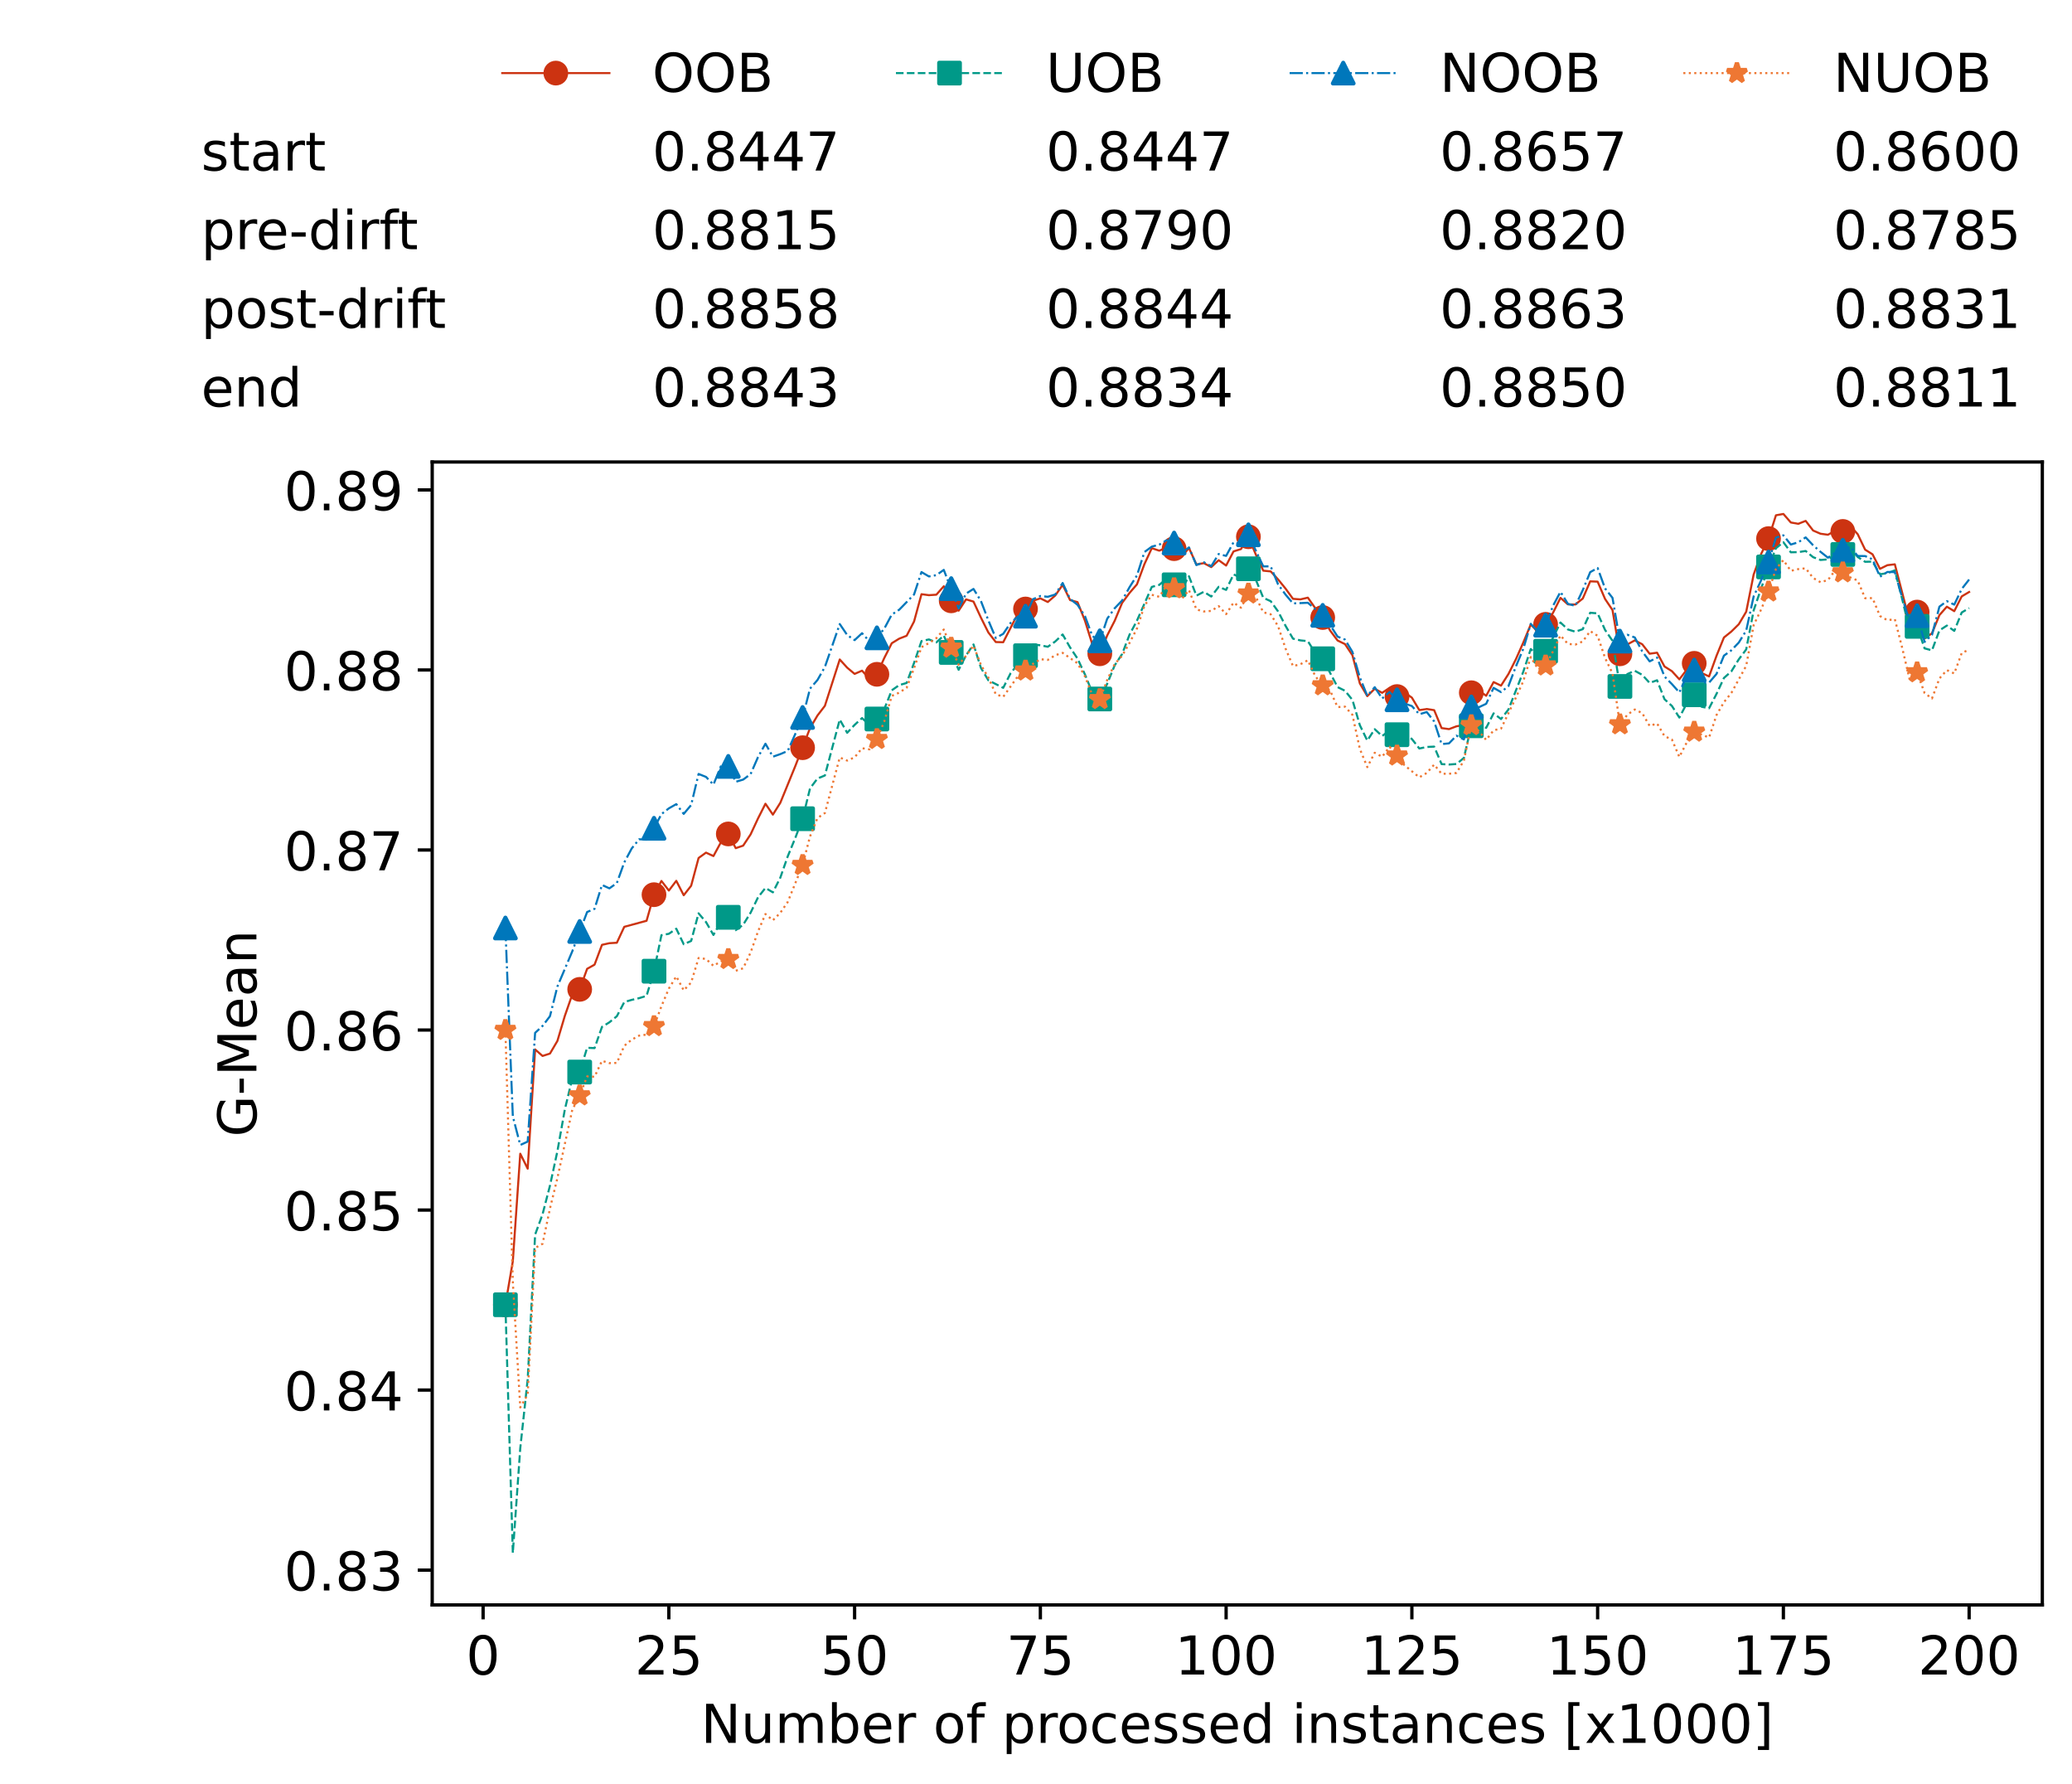 <?xml version="1.0" encoding="utf-8" standalone="no"?>
<!DOCTYPE svg PUBLIC "-//W3C//DTD SVG 1.1//EN"
  "http://www.w3.org/Graphics/SVG/1.1/DTD/svg11.dtd">
<!-- Created with matplotlib (https://matplotlib.org/) -->
<svg height="432.615pt" version="1.1" viewBox="0 0 502.65 432.615" width="502.65pt" xmlns="http://www.w3.org/2000/svg" xmlns:xlink="http://www.w3.org/1999/xlink">
 <defs>
  <style type="text/css">*{stroke-linecap:butt;stroke-linejoin:round;}</style>
 </defs>
 <g id="figure_1">
  <g id="patch_1">
   <path d="M 0 432.615 
L 502.65 432.615 
L 502.65 0 
L 0 0 
z
" style="fill:#ffffff;"/>
  </g>
  <g id="axes_1">
   <g id="patch_2">
    <path d="M 104.85 389.252 
L 495.45 389.252 
L 495.45 112.052 
L 104.85 112.052 
z
" style="fill:#ffffff;"/>
   </g>
   <g id="matplotlib.axis_1">
    <g id="xtick_1">
     <g id="line2d_1">
      <defs>
       <path d="M 0 0 
L 0 3.5 
" id="meeb8d8709c" style="stroke:#000000;stroke-width:0.8;"/>
      </defs>
      <g>
       <use style="stroke:#000000;stroke-width:0.8;" x="117.197" xlink:href="#meeb8d8709c" y="389.252"/>
      </g>
     </g>
     <g id="text_1">
      <!-- 0 -->
      <g transform="translate(113.061 406.13)scale(0.13 -0.13)">
       <defs>
        <path d="M 31.781 66.406 
Q 24.172 66.406 20.328 58.906 
Q 16.5 51.422 16.5 36.375 
Q 16.5 21.391 20.328 13.891 
Q 24.172 6.391 31.781 6.391 
Q 39.453 6.391 43.281 13.891 
Q 47.125 21.391 47.125 36.375 
Q 47.125 51.422 43.281 58.906 
Q 39.453 66.406 31.781 66.406 
z
M 31.781 74.219 
Q 44.047 74.219 50.516 64.516 
Q 56.984 54.828 56.984 36.375 
Q 56.984 17.969 50.516 8.266 
Q 44.047 -1.422 31.781 -1.422 
Q 19.531 -1.422 13.062 8.266 
Q 6.594 17.969 6.594 36.375 
Q 6.594 54.828 13.062 64.516 
Q 19.531 74.219 31.781 74.219 
z
" id="DejaVuSans-48"/>
       </defs>
       <use xlink:href="#DejaVuSans-48"/>
      </g>
     </g>
    </g>
    <g id="xtick_2">
     <g id="line2d_2">
      <g>
       <use style="stroke:#000000;stroke-width:0.8;" x="162.259" xlink:href="#meeb8d8709c" y="389.252"/>
      </g>
     </g>
     <g id="text_2">
      <!-- 25 -->
      <g transform="translate(153.988 406.13)scale(0.13 -0.13)">
       <defs>
        <path d="M 19.188 8.297 
L 53.609 8.297 
L 53.609 0 
L 7.328 0 
L 7.328 8.297 
Q 12.938 14.109 22.625 23.891 
Q 32.328 33.688 34.812 36.531 
Q 39.547 41.844 41.422 45.531 
Q 43.312 49.219 43.312 52.781 
Q 43.312 58.594 39.234 62.25 
Q 35.156 65.922 28.609 65.922 
Q 23.969 65.922 18.812 64.312 
Q 13.672 62.703 7.812 59.422 
L 7.812 69.391 
Q 13.766 71.781 18.938 73 
Q 24.125 74.219 28.422 74.219 
Q 39.75 74.219 46.484 68.547 
Q 53.219 62.891 53.219 53.422 
Q 53.219 48.922 51.531 44.891 
Q 49.859 40.875 45.406 35.406 
Q 44.188 33.984 37.641 27.219 
Q 31.109 20.453 19.188 8.297 
z
" id="DejaVuSans-50"/>
        <path d="M 10.797 72.906 
L 49.516 72.906 
L 49.516 64.594 
L 19.828 64.594 
L 19.828 46.734 
Q 21.969 47.469 24.109 47.828 
Q 26.266 48.188 28.422 48.188 
Q 40.625 48.188 47.75 41.5 
Q 54.891 34.812 54.891 23.391 
Q 54.891 11.625 47.562 5.094 
Q 40.234 -1.422 26.906 -1.422 
Q 22.312 -1.422 17.547 -0.641 
Q 12.797 0.141 7.719 1.703 
L 7.719 11.625 
Q 12.109 9.234 16.797 8.062 
Q 21.484 6.891 26.703 6.891 
Q 35.156 6.891 40.078 11.328 
Q 45.016 15.766 45.016 23.391 
Q 45.016 31 40.078 35.438 
Q 35.156 39.891 26.703 39.891 
Q 22.75 39.891 18.812 39.016 
Q 14.891 38.141 10.797 36.281 
z
" id="DejaVuSans-53"/>
       </defs>
       <use xlink:href="#DejaVuSans-50"/>
       <use x="63.623" xlink:href="#DejaVuSans-53"/>
      </g>
     </g>
    </g>
    <g id="xtick_3">
     <g id="line2d_3">
      <g>
       <use style="stroke:#000000;stroke-width:0.8;" x="207.322" xlink:href="#meeb8d8709c" y="389.252"/>
      </g>
     </g>
     <g id="text_3">
      <!-- 50 -->
      <g transform="translate(199.05 406.13)scale(0.13 -0.13)">
       <use xlink:href="#DejaVuSans-53"/>
       <use x="63.623" xlink:href="#DejaVuSans-48"/>
      </g>
     </g>
    </g>
    <g id="xtick_4">
     <g id="line2d_4">
      <g>
       <use style="stroke:#000000;stroke-width:0.8;" x="252.384" xlink:href="#meeb8d8709c" y="389.252"/>
      </g>
     </g>
     <g id="text_4">
      <!-- 75 -->
      <g transform="translate(244.113 406.13)scale(0.13 -0.13)">
       <defs>
        <path d="M 8.203 72.906 
L 55.078 72.906 
L 55.078 68.703 
L 28.609 0 
L 18.312 0 
L 43.219 64.594 
L 8.203 64.594 
z
" id="DejaVuSans-55"/>
       </defs>
       <use xlink:href="#DejaVuSans-55"/>
       <use x="63.623" xlink:href="#DejaVuSans-53"/>
      </g>
     </g>
    </g>
    <g id="xtick_5">
     <g id="line2d_5">
      <g>
       <use style="stroke:#000000;stroke-width:0.8;" x="297.446" xlink:href="#meeb8d8709c" y="389.252"/>
      </g>
     </g>
     <g id="text_5">
      <!-- 100 -->
      <g transform="translate(285.039 406.13)scale(0.13 -0.13)">
       <defs>
        <path d="M 12.406 8.297 
L 28.516 8.297 
L 28.516 63.922 
L 10.984 60.406 
L 10.984 69.391 
L 28.422 72.906 
L 38.281 72.906 
L 38.281 8.297 
L 54.391 8.297 
L 54.391 0 
L 12.406 0 
z
" id="DejaVuSans-49"/>
       </defs>
       <use xlink:href="#DejaVuSans-49"/>
       <use x="63.623" xlink:href="#DejaVuSans-48"/>
       <use x="127.246" xlink:href="#DejaVuSans-48"/>
      </g>
     </g>
    </g>
    <g id="xtick_6">
     <g id="line2d_6">
      <g>
       <use style="stroke:#000000;stroke-width:0.8;" x="342.509" xlink:href="#meeb8d8709c" y="389.252"/>
      </g>
     </g>
     <g id="text_6">
      <!-- 125 -->
      <g transform="translate(330.102 406.13)scale(0.13 -0.13)">
       <use xlink:href="#DejaVuSans-49"/>
       <use x="63.623" xlink:href="#DejaVuSans-50"/>
       <use x="127.246" xlink:href="#DejaVuSans-53"/>
      </g>
     </g>
    </g>
    <g id="xtick_7">
     <g id="line2d_7">
      <g>
       <use style="stroke:#000000;stroke-width:0.8;" x="387.571" xlink:href="#meeb8d8709c" y="389.252"/>
      </g>
     </g>
     <g id="text_7">
      <!-- 150 -->
      <g transform="translate(375.164 406.13)scale(0.13 -0.13)">
       <use xlink:href="#DejaVuSans-49"/>
       <use x="63.623" xlink:href="#DejaVuSans-53"/>
       <use x="127.246" xlink:href="#DejaVuSans-48"/>
      </g>
     </g>
    </g>
    <g id="xtick_8">
     <g id="line2d_8">
      <g>
       <use style="stroke:#000000;stroke-width:0.8;" x="432.633" xlink:href="#meeb8d8709c" y="389.252"/>
      </g>
     </g>
     <g id="text_8">
      <!-- 175 -->
      <g transform="translate(420.226 406.13)scale(0.13 -0.13)">
       <use xlink:href="#DejaVuSans-49"/>
       <use x="63.623" xlink:href="#DejaVuSans-55"/>
       <use x="127.246" xlink:href="#DejaVuSans-53"/>
      </g>
     </g>
    </g>
    <g id="xtick_9">
     <g id="line2d_9">
      <g>
       <use style="stroke:#000000;stroke-width:0.8;" x="477.695" xlink:href="#meeb8d8709c" y="389.252"/>
      </g>
     </g>
     <g id="text_9">
      <!-- 200 -->
      <g transform="translate(465.289 406.13)scale(0.13 -0.13)">
       <use xlink:href="#DejaVuSans-50"/>
       <use x="63.623" xlink:href="#DejaVuSans-48"/>
       <use x="127.246" xlink:href="#DejaVuSans-48"/>
      </g>
     </g>
    </g>
    <g id="text_10">
     <!-- Number of processed instances [x1000] -->
     <g transform="translate(170.025 422.711)scale(0.13 -0.13)">
      <defs>
       <path d="M 9.812 72.906 
L 23.094 72.906 
L 55.422 11.922 
L 55.422 72.906 
L 64.984 72.906 
L 64.984 0 
L 51.703 0 
L 19.391 60.984 
L 19.391 0 
L 9.812 0 
z
" id="DejaVuSans-78"/>
       <path d="M 8.5 21.578 
L 8.5 54.688 
L 17.484 54.688 
L 17.484 21.922 
Q 17.484 14.156 20.5 10.266 
Q 23.531 6.391 29.594 6.391 
Q 36.859 6.391 41.078 11.031 
Q 45.312 15.672 45.312 23.688 
L 45.312 54.688 
L 54.297 54.688 
L 54.297 0 
L 45.312 0 
L 45.312 8.406 
Q 42.047 3.422 37.719 1 
Q 33.406 -1.422 27.688 -1.422 
Q 18.266 -1.422 13.375 4.438 
Q 8.5 10.297 8.5 21.578 
z
M 31.109 56 
z
" id="DejaVuSans-117"/>
       <path d="M 52 44.188 
Q 55.375 50.25 60.062 53.125 
Q 64.75 56 71.094 56 
Q 79.641 56 84.281 50.016 
Q 88.922 44.047 88.922 33.016 
L 88.922 0 
L 79.891 0 
L 79.891 32.719 
Q 79.891 40.578 77.094 44.375 
Q 74.312 48.188 68.609 48.188 
Q 61.625 48.188 57.562 43.547 
Q 53.516 38.922 53.516 30.906 
L 53.516 0 
L 44.484 0 
L 44.484 32.719 
Q 44.484 40.625 41.703 44.406 
Q 38.922 48.188 33.109 48.188 
Q 26.219 48.188 22.156 43.531 
Q 18.109 38.875 18.109 30.906 
L 18.109 0 
L 9.078 0 
L 9.078 54.688 
L 18.109 54.688 
L 18.109 46.188 
Q 21.188 51.219 25.484 53.609 
Q 29.781 56 35.688 56 
Q 41.656 56 45.828 52.969 
Q 50 49.953 52 44.188 
z
" id="DejaVuSans-109"/>
       <path d="M 48.688 27.297 
Q 48.688 37.203 44.609 42.844 
Q 40.531 48.484 33.406 48.484 
Q 26.266 48.484 22.188 42.844 
Q 18.109 37.203 18.109 27.297 
Q 18.109 17.391 22.188 11.75 
Q 26.266 6.109 33.406 6.109 
Q 40.531 6.109 44.609 11.75 
Q 48.688 17.391 48.688 27.297 
z
M 18.109 46.391 
Q 20.953 51.266 25.266 53.625 
Q 29.594 56 35.594 56 
Q 45.562 56 51.781 48.094 
Q 58.016 40.188 58.016 27.297 
Q 58.016 14.406 51.781 6.484 
Q 45.562 -1.422 35.594 -1.422 
Q 29.594 -1.422 25.266 0.953 
Q 20.953 3.328 18.109 8.203 
L 18.109 0 
L 9.078 0 
L 9.078 75.984 
L 18.109 75.984 
z
" id="DejaVuSans-98"/>
       <path d="M 56.203 29.594 
L 56.203 25.203 
L 14.891 25.203 
Q 15.484 15.922 20.484 11.062 
Q 25.484 6.203 34.422 6.203 
Q 39.594 6.203 44.453 7.469 
Q 49.312 8.734 54.109 11.281 
L 54.109 2.781 
Q 49.266 0.734 44.188 -0.344 
Q 39.109 -1.422 33.891 -1.422 
Q 20.797 -1.422 13.156 6.188 
Q 5.516 13.812 5.516 26.812 
Q 5.516 40.234 12.766 48.109 
Q 20.016 56 32.328 56 
Q 43.359 56 49.781 48.891 
Q 56.203 41.797 56.203 29.594 
z
M 47.219 32.234 
Q 47.125 39.594 43.094 43.984 
Q 39.062 48.391 32.422 48.391 
Q 24.906 48.391 20.391 44.141 
Q 15.875 39.891 15.188 32.172 
z
" id="DejaVuSans-101"/>
       <path d="M 41.109 46.297 
Q 39.594 47.172 37.812 47.578 
Q 36.031 48 33.891 48 
Q 26.266 48 22.188 43.047 
Q 18.109 38.094 18.109 28.812 
L 18.109 0 
L 9.078 0 
L 9.078 54.688 
L 18.109 54.688 
L 18.109 46.188 
Q 20.953 51.172 25.484 53.578 
Q 30.031 56 36.531 56 
Q 37.453 56 38.578 55.875 
Q 39.703 55.766 41.062 55.516 
z
" id="DejaVuSans-114"/>
       <path id="DejaVuSans-32"/>
       <path d="M 30.609 48.391 
Q 23.391 48.391 19.188 42.75 
Q 14.984 37.109 14.984 27.297 
Q 14.984 17.484 19.156 11.844 
Q 23.344 6.203 30.609 6.203 
Q 37.797 6.203 41.984 11.859 
Q 46.188 17.531 46.188 27.297 
Q 46.188 37.016 41.984 42.703 
Q 37.797 48.391 30.609 48.391 
z
M 30.609 56 
Q 42.328 56 49.016 48.375 
Q 55.719 40.766 55.719 27.297 
Q 55.719 13.875 49.016 6.219 
Q 42.328 -1.422 30.609 -1.422 
Q 18.844 -1.422 12.172 6.219 
Q 5.516 13.875 5.516 27.297 
Q 5.516 40.766 12.172 48.375 
Q 18.844 56 30.609 56 
z
" id="DejaVuSans-111"/>
       <path d="M 37.109 75.984 
L 37.109 68.5 
L 28.516 68.5 
Q 23.688 68.5 21.797 66.547 
Q 19.922 64.594 19.922 59.516 
L 19.922 54.688 
L 34.719 54.688 
L 34.719 47.703 
L 19.922 47.703 
L 19.922 0 
L 10.891 0 
L 10.891 47.703 
L 2.297 47.703 
L 2.297 54.688 
L 10.891 54.688 
L 10.891 58.5 
Q 10.891 67.625 15.141 71.797 
Q 19.391 75.984 28.609 75.984 
z
" id="DejaVuSans-102"/>
       <path d="M 18.109 8.203 
L 18.109 -20.797 
L 9.078 -20.797 
L 9.078 54.688 
L 18.109 54.688 
L 18.109 46.391 
Q 20.953 51.266 25.266 53.625 
Q 29.594 56 35.594 56 
Q 45.562 56 51.781 48.094 
Q 58.016 40.188 58.016 27.297 
Q 58.016 14.406 51.781 6.484 
Q 45.562 -1.422 35.594 -1.422 
Q 29.594 -1.422 25.266 0.953 
Q 20.953 3.328 18.109 8.203 
z
M 48.688 27.297 
Q 48.688 37.203 44.609 42.844 
Q 40.531 48.484 33.406 48.484 
Q 26.266 48.484 22.188 42.844 
Q 18.109 37.203 18.109 27.297 
Q 18.109 17.391 22.188 11.75 
Q 26.266 6.109 33.406 6.109 
Q 40.531 6.109 44.609 11.75 
Q 48.688 17.391 48.688 27.297 
z
" id="DejaVuSans-112"/>
       <path d="M 48.781 52.594 
L 48.781 44.188 
Q 44.969 46.297 41.141 47.344 
Q 37.312 48.391 33.406 48.391 
Q 24.656 48.391 19.812 42.844 
Q 14.984 37.312 14.984 27.297 
Q 14.984 17.281 19.812 11.734 
Q 24.656 6.203 33.406 6.203 
Q 37.312 6.203 41.141 7.25 
Q 44.969 8.297 48.781 10.406 
L 48.781 2.094 
Q 45.016 0.344 40.984 -0.531 
Q 36.969 -1.422 32.422 -1.422 
Q 20.062 -1.422 12.781 6.344 
Q 5.516 14.109 5.516 27.297 
Q 5.516 40.672 12.859 48.328 
Q 20.219 56 33.016 56 
Q 37.156 56 41.109 55.141 
Q 45.062 54.297 48.781 52.594 
z
" id="DejaVuSans-99"/>
       <path d="M 44.281 53.078 
L 44.281 44.578 
Q 40.484 46.531 36.375 47.5 
Q 32.281 48.484 27.875 48.484 
Q 21.188 48.484 17.844 46.438 
Q 14.5 44.391 14.5 40.281 
Q 14.5 37.156 16.891 35.375 
Q 19.281 33.594 26.516 31.984 
L 29.594 31.297 
Q 39.156 29.25 43.188 25.516 
Q 47.219 21.781 47.219 15.094 
Q 47.219 7.469 41.188 3.016 
Q 35.156 -1.422 24.609 -1.422 
Q 20.219 -1.422 15.453 -0.562 
Q 10.688 0.297 5.422 2 
L 5.422 11.281 
Q 10.406 8.688 15.234 7.391 
Q 20.062 6.109 24.812 6.109 
Q 31.156 6.109 34.562 8.281 
Q 37.984 10.453 37.984 14.406 
Q 37.984 18.062 35.516 20.016 
Q 33.062 21.969 24.703 23.781 
L 21.578 24.516 
Q 13.234 26.266 9.516 29.906 
Q 5.812 33.547 5.812 39.891 
Q 5.812 47.609 11.281 51.797 
Q 16.75 56 26.812 56 
Q 31.781 56 36.172 55.266 
Q 40.578 54.547 44.281 53.078 
z
" id="DejaVuSans-115"/>
       <path d="M 45.406 46.391 
L 45.406 75.984 
L 54.391 75.984 
L 54.391 0 
L 45.406 0 
L 45.406 8.203 
Q 42.578 3.328 38.25 0.953 
Q 33.938 -1.422 27.875 -1.422 
Q 17.969 -1.422 11.734 6.484 
Q 5.516 14.406 5.516 27.297 
Q 5.516 40.188 11.734 48.094 
Q 17.969 56 27.875 56 
Q 33.938 56 38.25 53.625 
Q 42.578 51.266 45.406 46.391 
z
M 14.797 27.297 
Q 14.797 17.391 18.875 11.75 
Q 22.953 6.109 30.078 6.109 
Q 37.203 6.109 41.297 11.75 
Q 45.406 17.391 45.406 27.297 
Q 45.406 37.203 41.297 42.844 
Q 37.203 48.484 30.078 48.484 
Q 22.953 48.484 18.875 42.844 
Q 14.797 37.203 14.797 27.297 
z
" id="DejaVuSans-100"/>
       <path d="M 9.422 54.688 
L 18.406 54.688 
L 18.406 0 
L 9.422 0 
z
M 9.422 75.984 
L 18.406 75.984 
L 18.406 64.594 
L 9.422 64.594 
z
" id="DejaVuSans-105"/>
       <path d="M 54.891 33.016 
L 54.891 0 
L 45.906 0 
L 45.906 32.719 
Q 45.906 40.484 42.875 44.328 
Q 39.844 48.188 33.797 48.188 
Q 26.516 48.188 22.312 43.547 
Q 18.109 38.922 18.109 30.906 
L 18.109 0 
L 9.078 0 
L 9.078 54.688 
L 18.109 54.688 
L 18.109 46.188 
Q 21.344 51.125 25.703 53.562 
Q 30.078 56 35.797 56 
Q 45.219 56 50.047 50.172 
Q 54.891 44.344 54.891 33.016 
z
" id="DejaVuSans-110"/>
       <path d="M 18.312 70.219 
L 18.312 54.688 
L 36.812 54.688 
L 36.812 47.703 
L 18.312 47.703 
L 18.312 18.016 
Q 18.312 11.328 20.141 9.422 
Q 21.969 7.516 27.594 7.516 
L 36.812 7.516 
L 36.812 0 
L 27.594 0 
Q 17.188 0 13.234 3.875 
Q 9.281 7.766 9.281 18.016 
L 9.281 47.703 
L 2.688 47.703 
L 2.688 54.688 
L 9.281 54.688 
L 9.281 70.219 
z
" id="DejaVuSans-116"/>
       <path d="M 34.281 27.484 
Q 23.391 27.484 19.188 25 
Q 14.984 22.516 14.984 16.5 
Q 14.984 11.719 18.141 8.906 
Q 21.297 6.109 26.703 6.109 
Q 34.188 6.109 38.703 11.406 
Q 43.219 16.703 43.219 25.484 
L 43.219 27.484 
z
M 52.203 31.203 
L 52.203 0 
L 43.219 0 
L 43.219 8.297 
Q 40.141 3.328 35.547 0.953 
Q 30.953 -1.422 24.312 -1.422 
Q 15.922 -1.422 10.953 3.297 
Q 6 8.016 6 15.922 
Q 6 25.141 12.172 29.828 
Q 18.359 34.516 30.609 34.516 
L 43.219 34.516 
L 43.219 35.406 
Q 43.219 41.609 39.141 45 
Q 35.062 48.391 27.688 48.391 
Q 23 48.391 18.547 47.266 
Q 14.109 46.141 10.016 43.891 
L 10.016 52.203 
Q 14.938 54.109 19.578 55.047 
Q 24.219 56 28.609 56 
Q 40.484 56 46.344 49.844 
Q 52.203 43.703 52.203 31.203 
z
" id="DejaVuSans-97"/>
       <path d="M 8.594 75.984 
L 29.297 75.984 
L 29.297 69 
L 17.578 69 
L 17.578 -6.203 
L 29.297 -6.203 
L 29.297 -13.188 
L 8.594 -13.188 
z
" id="DejaVuSans-91"/>
       <path d="M 54.891 54.688 
L 35.109 28.078 
L 55.906 0 
L 45.312 0 
L 29.391 21.484 
L 13.484 0 
L 2.875 0 
L 24.125 28.609 
L 4.688 54.688 
L 15.281 54.688 
L 29.781 35.203 
L 44.281 54.688 
z
" id="DejaVuSans-120"/>
       <path d="M 30.422 75.984 
L 30.422 -13.188 
L 9.719 -13.188 
L 9.719 -6.203 
L 21.391 -6.203 
L 21.391 69 
L 9.719 69 
L 9.719 75.984 
z
" id="DejaVuSans-93"/>
      </defs>
      <use xlink:href="#DejaVuSans-78"/>
      <use x="74.805" xlink:href="#DejaVuSans-117"/>
      <use x="138.184" xlink:href="#DejaVuSans-109"/>
      <use x="235.596" xlink:href="#DejaVuSans-98"/>
      <use x="299.072" xlink:href="#DejaVuSans-101"/>
      <use x="360.596" xlink:href="#DejaVuSans-114"/>
      <use x="401.709" xlink:href="#DejaVuSans-32"/>
      <use x="433.496" xlink:href="#DejaVuSans-111"/>
      <use x="494.678" xlink:href="#DejaVuSans-102"/>
      <use x="529.883" xlink:href="#DejaVuSans-32"/>
      <use x="561.67" xlink:href="#DejaVuSans-112"/>
      <use x="625.146" xlink:href="#DejaVuSans-114"/>
      <use x="664.01" xlink:href="#DejaVuSans-111"/>
      <use x="725.191" xlink:href="#DejaVuSans-99"/>
      <use x="780.172" xlink:href="#DejaVuSans-101"/>
      <use x="841.695" xlink:href="#DejaVuSans-115"/>
      <use x="893.795" xlink:href="#DejaVuSans-115"/>
      <use x="945.895" xlink:href="#DejaVuSans-101"/>
      <use x="1007.418" xlink:href="#DejaVuSans-100"/>
      <use x="1070.895" xlink:href="#DejaVuSans-32"/>
      <use x="1102.682" xlink:href="#DejaVuSans-105"/>
      <use x="1130.465" xlink:href="#DejaVuSans-110"/>
      <use x="1193.844" xlink:href="#DejaVuSans-115"/>
      <use x="1245.943" xlink:href="#DejaVuSans-116"/>
      <use x="1285.152" xlink:href="#DejaVuSans-97"/>
      <use x="1346.432" xlink:href="#DejaVuSans-110"/>
      <use x="1409.811" xlink:href="#DejaVuSans-99"/>
      <use x="1464.791" xlink:href="#DejaVuSans-101"/>
      <use x="1526.314" xlink:href="#DejaVuSans-115"/>
      <use x="1578.414" xlink:href="#DejaVuSans-32"/>
      <use x="1610.201" xlink:href="#DejaVuSans-91"/>
      <use x="1649.215" xlink:href="#DejaVuSans-120"/>
      <use x="1708.395" xlink:href="#DejaVuSans-49"/>
      <use x="1772.018" xlink:href="#DejaVuSans-48"/>
      <use x="1835.641" xlink:href="#DejaVuSans-48"/>
      <use x="1899.264" xlink:href="#DejaVuSans-48"/>
      <use x="1962.887" xlink:href="#DejaVuSans-93"/>
     </g>
    </g>
   </g>
   <g id="matplotlib.axis_2">
    <g id="ytick_1">
     <g id="line2d_10">
      <defs>
       <path d="M 0 0 
L -3.5 0 
" id="md8684667f2" style="stroke:#000000;stroke-width:0.8;"/>
      </defs>
      <g>
       <use style="stroke:#000000;stroke-width:0.8;" x="104.85" xlink:href="#md8684667f2" y="380.804"/>
      </g>
     </g>
     <g id="text_11">
      <!-- 0.83 -->
      <g transform="translate(68.905 385.743)scale(0.13 -0.13)">
       <defs>
        <path d="M 10.688 12.406 
L 21 12.406 
L 21 0 
L 10.688 0 
z
" id="DejaVuSans-46"/>
        <path d="M 31.781 34.625 
Q 24.75 34.625 20.719 30.859 
Q 16.703 27.094 16.703 20.516 
Q 16.703 13.922 20.719 10.156 
Q 24.75 6.391 31.781 6.391 
Q 38.812 6.391 42.859 10.172 
Q 46.922 13.969 46.922 20.516 
Q 46.922 27.094 42.891 30.859 
Q 38.875 34.625 31.781 34.625 
z
M 21.922 38.812 
Q 15.578 40.375 12.031 44.719 
Q 8.5 49.078 8.5 55.328 
Q 8.5 64.062 14.719 69.141 
Q 20.953 74.219 31.781 74.219 
Q 42.672 74.219 48.875 69.141 
Q 55.078 64.062 55.078 55.328 
Q 55.078 49.078 51.531 44.719 
Q 48 40.375 41.703 38.812 
Q 48.828 37.156 52.797 32.312 
Q 56.781 27.484 56.781 20.516 
Q 56.781 9.906 50.312 4.234 
Q 43.844 -1.422 31.781 -1.422 
Q 19.734 -1.422 13.25 4.234 
Q 6.781 9.906 6.781 20.516 
Q 6.781 27.484 10.781 32.312 
Q 14.797 37.156 21.922 38.812 
z
M 18.312 54.391 
Q 18.312 48.734 21.844 45.562 
Q 25.391 42.391 31.781 42.391 
Q 38.141 42.391 41.719 45.562 
Q 45.312 48.734 45.312 54.391 
Q 45.312 60.062 41.719 63.234 
Q 38.141 66.406 31.781 66.406 
Q 25.391 66.406 21.844 63.234 
Q 18.312 60.062 18.312 54.391 
z
" id="DejaVuSans-56"/>
        <path d="M 40.578 39.312 
Q 47.656 37.797 51.625 33 
Q 55.609 28.219 55.609 21.188 
Q 55.609 10.406 48.188 4.484 
Q 40.766 -1.422 27.094 -1.422 
Q 22.516 -1.422 17.656 -0.516 
Q 12.797 0.391 7.625 2.203 
L 7.625 11.719 
Q 11.719 9.328 16.594 8.109 
Q 21.484 6.891 26.812 6.891 
Q 36.078 6.891 40.938 10.547 
Q 45.797 14.203 45.797 21.188 
Q 45.797 27.641 41.281 31.266 
Q 36.766 34.906 28.719 34.906 
L 20.219 34.906 
L 20.219 43.016 
L 29.109 43.016 
Q 36.375 43.016 40.234 45.922 
Q 44.094 48.828 44.094 54.297 
Q 44.094 59.906 40.109 62.906 
Q 36.141 65.922 28.719 65.922 
Q 24.656 65.922 20.016 65.031 
Q 15.375 64.156 9.812 62.312 
L 9.812 71.094 
Q 15.438 72.656 20.344 73.438 
Q 25.25 74.219 29.594 74.219 
Q 40.828 74.219 47.359 69.109 
Q 53.906 64.016 53.906 55.328 
Q 53.906 49.266 50.438 45.094 
Q 46.969 40.922 40.578 39.312 
z
" id="DejaVuSans-51"/>
       </defs>
       <use xlink:href="#DejaVuSans-48"/>
       <use x="63.623" xlink:href="#DejaVuSans-46"/>
       <use x="95.41" xlink:href="#DejaVuSans-56"/>
       <use x="159.033" xlink:href="#DejaVuSans-51"/>
      </g>
     </g>
    </g>
    <g id="ytick_2">
     <g id="line2d_11">
      <g>
       <use style="stroke:#000000;stroke-width:0.8;" x="104.85" xlink:href="#md8684667f2" y="337.141"/>
      </g>
     </g>
     <g id="text_12">
      <!-- 0.84 -->
      <g transform="translate(68.905 342.08)scale(0.13 -0.13)">
       <defs>
        <path d="M 37.797 64.312 
L 12.891 25.391 
L 37.797 25.391 
z
M 35.203 72.906 
L 47.609 72.906 
L 47.609 25.391 
L 58.016 25.391 
L 58.016 17.188 
L 47.609 17.188 
L 47.609 0 
L 37.797 0 
L 37.797 17.188 
L 4.891 17.188 
L 4.891 26.703 
z
" id="DejaVuSans-52"/>
       </defs>
       <use xlink:href="#DejaVuSans-48"/>
       <use x="63.623" xlink:href="#DejaVuSans-46"/>
       <use x="95.41" xlink:href="#DejaVuSans-56"/>
       <use x="159.033" xlink:href="#DejaVuSans-52"/>
      </g>
     </g>
    </g>
    <g id="ytick_3">
     <g id="line2d_12">
      <g>
       <use style="stroke:#000000;stroke-width:0.8;" x="104.85" xlink:href="#md8684667f2" y="293.478"/>
      </g>
     </g>
     <g id="text_13">
      <!-- 0.85 -->
      <g transform="translate(68.905 298.417)scale(0.13 -0.13)">
       <use xlink:href="#DejaVuSans-48"/>
       <use x="63.623" xlink:href="#DejaVuSans-46"/>
       <use x="95.41" xlink:href="#DejaVuSans-56"/>
       <use x="159.033" xlink:href="#DejaVuSans-53"/>
      </g>
     </g>
    </g>
    <g id="ytick_4">
     <g id="line2d_13">
      <g>
       <use style="stroke:#000000;stroke-width:0.8;" x="104.85" xlink:href="#md8684667f2" y="249.815"/>
      </g>
     </g>
     <g id="text_14">
      <!-- 0.86 -->
      <g transform="translate(68.905 254.754)scale(0.13 -0.13)">
       <defs>
        <path d="M 33.016 40.375 
Q 26.375 40.375 22.484 35.828 
Q 18.609 31.297 18.609 23.391 
Q 18.609 15.531 22.484 10.953 
Q 26.375 6.391 33.016 6.391 
Q 39.656 6.391 43.531 10.953 
Q 47.406 15.531 47.406 23.391 
Q 47.406 31.297 43.531 35.828 
Q 39.656 40.375 33.016 40.375 
z
M 52.594 71.297 
L 52.594 62.312 
Q 48.875 64.062 45.094 64.984 
Q 41.312 65.922 37.594 65.922 
Q 27.828 65.922 22.672 59.328 
Q 17.531 52.734 16.797 39.406 
Q 19.672 43.656 24.016 45.922 
Q 28.375 48.188 33.594 48.188 
Q 44.578 48.188 50.953 41.516 
Q 57.328 34.859 57.328 23.391 
Q 57.328 12.156 50.688 5.359 
Q 44.047 -1.422 33.016 -1.422 
Q 20.359 -1.422 13.672 8.266 
Q 6.984 17.969 6.984 36.375 
Q 6.984 53.656 15.188 63.938 
Q 23.391 74.219 37.203 74.219 
Q 40.922 74.219 44.703 73.484 
Q 48.484 72.75 52.594 71.297 
z
" id="DejaVuSans-54"/>
       </defs>
       <use xlink:href="#DejaVuSans-48"/>
       <use x="63.623" xlink:href="#DejaVuSans-46"/>
       <use x="95.41" xlink:href="#DejaVuSans-56"/>
       <use x="159.033" xlink:href="#DejaVuSans-54"/>
      </g>
     </g>
    </g>
    <g id="ytick_5">
     <g id="line2d_14">
      <g>
       <use style="stroke:#000000;stroke-width:0.8;" x="104.85" xlink:href="#md8684667f2" y="206.152"/>
      </g>
     </g>
     <g id="text_15">
      <!-- 0.87 -->
      <g transform="translate(68.905 211.091)scale(0.13 -0.13)">
       <use xlink:href="#DejaVuSans-48"/>
       <use x="63.623" xlink:href="#DejaVuSans-46"/>
       <use x="95.41" xlink:href="#DejaVuSans-56"/>
       <use x="159.033" xlink:href="#DejaVuSans-55"/>
      </g>
     </g>
    </g>
    <g id="ytick_6">
     <g id="line2d_15">
      <g>
       <use style="stroke:#000000;stroke-width:0.8;" x="104.85" xlink:href="#md8684667f2" y="162.489"/>
      </g>
     </g>
     <g id="text_16">
      <!-- 0.88 -->
      <g transform="translate(68.905 167.428)scale(0.13 -0.13)">
       <use xlink:href="#DejaVuSans-48"/>
       <use x="63.623" xlink:href="#DejaVuSans-46"/>
       <use x="95.41" xlink:href="#DejaVuSans-56"/>
       <use x="159.033" xlink:href="#DejaVuSans-56"/>
      </g>
     </g>
    </g>
    <g id="ytick_7">
     <g id="line2d_16">
      <g>
       <use style="stroke:#000000;stroke-width:0.8;" x="104.85" xlink:href="#md8684667f2" y="118.827"/>
      </g>
     </g>
     <g id="text_17">
      <!-- 0.89 -->
      <g transform="translate(68.905 123.766)scale(0.13 -0.13)">
       <defs>
        <path d="M 10.984 1.516 
L 10.984 10.5 
Q 14.703 8.734 18.5 7.812 
Q 22.312 6.891 25.984 6.891 
Q 35.75 6.891 40.891 13.453 
Q 46.047 20.016 46.781 33.406 
Q 43.953 29.203 39.594 26.953 
Q 35.25 24.703 29.984 24.703 
Q 19.047 24.703 12.672 31.312 
Q 6.297 37.938 6.297 49.422 
Q 6.297 60.641 12.938 67.422 
Q 19.578 74.219 30.609 74.219 
Q 43.266 74.219 49.922 64.516 
Q 56.594 54.828 56.594 36.375 
Q 56.594 19.141 48.406 8.859 
Q 40.234 -1.422 26.422 -1.422 
Q 22.703 -1.422 18.891 -0.688 
Q 15.094 0.047 10.984 1.516 
z
M 30.609 32.422 
Q 37.25 32.422 41.125 36.953 
Q 45.016 41.5 45.016 49.422 
Q 45.016 57.281 41.125 61.844 
Q 37.25 66.406 30.609 66.406 
Q 23.969 66.406 20.094 61.844 
Q 16.219 57.281 16.219 49.422 
Q 16.219 41.5 20.094 36.953 
Q 23.969 32.422 30.609 32.422 
z
" id="DejaVuSans-57"/>
       </defs>
       <use xlink:href="#DejaVuSans-48"/>
       <use x="63.623" xlink:href="#DejaVuSans-46"/>
       <use x="95.41" xlink:href="#DejaVuSans-56"/>
       <use x="159.033" xlink:href="#DejaVuSans-57"/>
      </g>
     </g>
    </g>
    <g id="text_18">
     <!-- G-Mean -->
     <g transform="translate(62.201 275.744)rotate(-90)scale(0.13 -0.13)">
      <defs>
       <path d="M 59.516 10.406 
L 59.516 29.984 
L 43.406 29.984 
L 43.406 38.094 
L 69.281 38.094 
L 69.281 6.781 
Q 63.578 2.734 56.688 0.656 
Q 49.812 -1.422 42 -1.422 
Q 24.906 -1.422 15.25 8.562 
Q 5.609 18.562 5.609 36.375 
Q 5.609 54.25 15.25 64.234 
Q 24.906 74.219 42 74.219 
Q 49.125 74.219 55.547 72.453 
Q 61.969 70.703 67.391 67.281 
L 67.391 56.781 
Q 61.922 61.422 55.766 63.766 
Q 49.609 66.109 42.828 66.109 
Q 29.438 66.109 22.719 58.641 
Q 16.016 51.172 16.016 36.375 
Q 16.016 21.625 22.719 14.156 
Q 29.438 6.688 42.828 6.688 
Q 48.047 6.688 52.141 7.594 
Q 56.25 8.5 59.516 10.406 
z
" id="DejaVuSans-71"/>
       <path d="M 4.891 31.391 
L 31.203 31.391 
L 31.203 23.391 
L 4.891 23.391 
z
" id="DejaVuSans-45"/>
       <path d="M 9.812 72.906 
L 24.516 72.906 
L 43.109 23.297 
L 61.812 72.906 
L 76.516 72.906 
L 76.516 0 
L 66.891 0 
L 66.891 64.016 
L 48.094 14.016 
L 38.188 14.016 
L 19.391 64.016 
L 19.391 0 
L 9.812 0 
z
" id="DejaVuSans-77"/>
      </defs>
      <use xlink:href="#DejaVuSans-71"/>
      <use x="77.49" xlink:href="#DejaVuSans-45"/>
      <use x="113.574" xlink:href="#DejaVuSans-77"/>
      <use x="199.854" xlink:href="#DejaVuSans-101"/>
      <use x="261.377" xlink:href="#DejaVuSans-97"/>
      <use x="322.656" xlink:href="#DejaVuSans-110"/>
     </g>
    </g>
   </g>
   <g id="line2d_17"/>
   <g id="line2d_18"/>
   <g id="line2d_19"/>
   <g id="line2d_20"/>
   <g id="line2d_21"/>
   <g id="line2d_22">
    <path clip-path="url(#pbfb075328a)" d="M 122.605 316.449 
L 124.407 305.908 
L 126.21 279.814 
L 128.012 283.443 
L 129.815 254.524 
L 131.617 256.106 
L 133.419 255.526 
L 135.222 252.457 
L 137.024 246.386 
L 138.827 241.213 
L 140.629 239.955 
L 142.432 234.971 
L 144.234 233.961 
L 146.037 229.155 
L 147.839 228.755 
L 149.642 228.65 
L 151.444 224.785 
L 156.852 223.318 
L 158.654 216.993 
L 160.457 213.66 
L 162.259 215.989 
L 164.062 213.629 
L 165.864 217.127 
L 167.667 214.823 
L 169.469 208.096 
L 171.272 206.792 
L 173.074 207.626 
L 174.877 204.303 
L 176.679 202.258 
L 178.482 205.709 
L 180.284 205.098 
L 182.087 202.373 
L 183.889 198.503 
L 185.692 194.933 
L 187.494 197.58 
L 189.297 194.707 
L 192.902 185.877 
L 196.507 176.592 
L 198.309 173.54 
L 200.112 171.185 
L 203.717 159.944 
L 205.519 161.932 
L 207.322 163.443 
L 209.124 162.66 
L 210.927 164.664 
L 212.729 163.541 
L 214.532 159.563 
L 216.334 156.007 
L 218.137 154.896 
L 219.939 154.192 
L 221.742 150.74 
L 223.544 144.114 
L 225.347 144.351 
L 227.149 144.234 
L 228.952 142.19 
L 230.754 145.721 
L 232.557 148.113 
L 234.359 145.371 
L 236.162 145.904 
L 237.964 149.792 
L 239.767 153.397 
L 241.569 155.718 
L 243.372 155.764 
L 246.976 148.738 
L 248.779 147.702 
L 250.581 145.717 
L 252.384 145.12 
L 254.186 146.007 
L 255.989 144.432 
L 257.791 141.849 
L 259.594 145.541 
L 261.396 146.033 
L 263.199 150.531 
L 265.001 156.329 
L 266.804 158.566 
L 268.606 154.105 
L 270.409 150.575 
L 272.211 146.234 
L 274.014 143.809 
L 275.816 141.723 
L 277.619 136.838 
L 279.421 132.946 
L 281.224 133.561 
L 283.026 132.806 
L 284.829 133.07 
L 286.631 135.041 
L 288.434 132.904 
L 290.236 136.895 
L 292.039 136.581 
L 293.841 137.541 
L 295.644 135.869 
L 297.446 137.167 
L 299.249 133.732 
L 301.051 133.171 
L 302.854 130.18 
L 304.656 134.509 
L 306.459 138.408 
L 308.261 138.587 
L 310.064 140.541 
L 311.866 142.762 
L 313.669 145.237 
L 315.471 145.37 
L 317.274 144.951 
L 319.076 147.502 
L 320.879 149.768 
L 322.681 152.935 
L 324.484 155.338 
L 326.286 156.217 
L 328.089 158.925 
L 329.891 165.757 
L 331.694 168.837 
L 333.496 167.05 
L 335.299 168.039 
L 337.101 166.822 
L 338.904 168.938 
L 340.706 167.947 
L 342.509 169.198 
L 344.311 172.228 
L 346.114 171.955 
L 347.916 172.238 
L 349.719 176.585 
L 351.521 176.835 
L 353.324 176.155 
L 355.126 175.853 
L 356.928 168.011 
L 358.731 167.429 
L 360.533 168.752 
L 362.336 165.428 
L 364.138 166.291 
L 365.941 163.463 
L 367.743 159.891 
L 369.546 155.822 
L 371.348 151.463 
L 373.151 153.293 
L 374.953 151.424 
L 376.756 148.612 
L 378.558 145.003 
L 380.361 146.583 
L 382.163 146.612 
L 383.966 145.168 
L 385.768 140.996 
L 387.571 141.07 
L 389.373 145.266 
L 391.176 147.95 
L 392.978 158.574 
L 394.781 156.307 
L 396.583 155.315 
L 398.386 156.25 
L 400.188 158.548 
L 401.991 158.298 
L 403.793 161.642 
L 405.596 162.785 
L 407.398 164.76 
L 409.201 162.411 
L 411.003 160.879 
L 412.806 163.22 
L 414.608 164.06 
L 416.411 159.058 
L 418.213 154.617 
L 420.016 153.166 
L 421.818 151.393 
L 423.621 148.353 
L 425.423 139.335 
L 427.226 134.376 
L 429.028 130.632 
L 430.831 124.972 
L 432.633 124.652 
L 434.436 126.718 
L 436.238 127.042 
L 438.041 126.334 
L 439.843 128.668 
L 441.646 129.447 
L 443.448 129.692 
L 445.251 128.697 
L 447.053 128.89 
L 448.856 127.555 
L 450.658 129.546 
L 452.461 133.307 
L 454.263 134.44 
L 456.066 137.963 
L 457.868 137.076 
L 459.671 136.863 
L 463.276 150.769 
L 465.078 148.448 
L 466.881 154.861 
L 468.683 153.587 
L 470.485 149.191 
L 472.288 147.141 
L 474.09 148.228 
L 475.893 144.652 
L 477.695 143.577 
L 477.695 143.577 
" style="fill:none;stroke:#cc3311;stroke-linecap:square;stroke-width:0.5;"/>
    <defs>
     <path d="M 0 2.5 
C 0.663 2.5 1.299 2.237 1.768 1.768 
C 2.237 1.299 2.5 0.663 2.5 0 
C 2.5 -0.663 2.237 -1.299 1.768 -1.768 
C 1.299 -2.237 0.663 -2.5 0 -2.5 
C -0.663 -2.5 -1.299 -2.237 -1.768 -1.768 
C -2.237 -1.299 -2.5 -0.663 -2.5 0 
C -2.5 0.663 -2.237 1.299 -1.768 1.768 
C -1.299 2.237 -0.663 2.5 0 2.5 
z
" id="mb8af21b966" style="stroke:#cc3311;"/>
    </defs>
    <g clip-path="url(#pbfb075328a)">
     <use style="fill:#cc3311;stroke:#cc3311;" x="122.605" xlink:href="#mb8af21b966" y="316.449"/>
     <use style="fill:#cc3311;stroke:#cc3311;" x="140.629" xlink:href="#mb8af21b966" y="239.955"/>
     <use style="fill:#cc3311;stroke:#cc3311;" x="158.654" xlink:href="#mb8af21b966" y="216.993"/>
     <use style="fill:#cc3311;stroke:#cc3311;" x="176.679" xlink:href="#mb8af21b966" y="202.258"/>
     <use style="fill:#cc3311;stroke:#cc3311;" x="194.704" xlink:href="#mb8af21b966" y="181.346"/>
     <use style="fill:#cc3311;stroke:#cc3311;" x="212.729" xlink:href="#mb8af21b966" y="163.541"/>
     <use style="fill:#cc3311;stroke:#cc3311;" x="230.754" xlink:href="#mb8af21b966" y="145.721"/>
     <use style="fill:#cc3311;stroke:#cc3311;" x="248.779" xlink:href="#mb8af21b966" y="147.702"/>
     <use style="fill:#cc3311;stroke:#cc3311;" x="266.804" xlink:href="#mb8af21b966" y="158.566"/>
     <use style="fill:#cc3311;stroke:#cc3311;" x="284.829" xlink:href="#mb8af21b966" y="133.07"/>
     <use style="fill:#cc3311;stroke:#cc3311;" x="302.854" xlink:href="#mb8af21b966" y="130.18"/>
     <use style="fill:#cc3311;stroke:#cc3311;" x="320.879" xlink:href="#mb8af21b966" y="149.768"/>
     <use style="fill:#cc3311;stroke:#cc3311;" x="338.904" xlink:href="#mb8af21b966" y="168.938"/>
     <use style="fill:#cc3311;stroke:#cc3311;" x="356.928" xlink:href="#mb8af21b966" y="168.011"/>
     <use style="fill:#cc3311;stroke:#cc3311;" x="374.953" xlink:href="#mb8af21b966" y="151.424"/>
     <use style="fill:#cc3311;stroke:#cc3311;" x="392.978" xlink:href="#mb8af21b966" y="158.574"/>
     <use style="fill:#cc3311;stroke:#cc3311;" x="411.003" xlink:href="#mb8af21b966" y="160.879"/>
     <use style="fill:#cc3311;stroke:#cc3311;" x="429.028" xlink:href="#mb8af21b966" y="130.632"/>
     <use style="fill:#cc3311;stroke:#cc3311;" x="447.053" xlink:href="#mb8af21b966" y="128.89"/>
     <use style="fill:#cc3311;stroke:#cc3311;" x="465.078" xlink:href="#mb8af21b966" y="148.448"/>
    </g>
   </g>
   <g id="line2d_23"/>
   <g id="line2d_24"/>
   <g id="line2d_25"/>
   <g id="line2d_26"/>
   <g id="line2d_27">
    <path clip-path="url(#pbfb075328a)" d="M 122.605 316.449 
L 124.407 376.652 
L 126.21 351.261 
L 128.012 334.53 
L 129.815 299.441 
L 131.617 294.502 
L 133.419 287.55 
L 135.222 279.192 
L 137.024 269.088 
L 138.827 261.597 
L 140.629 260.009 
L 142.432 254.12 
L 144.234 254.2 
L 146.037 249.059 
L 147.839 247.942 
L 149.642 246.47 
L 151.444 243.041 
L 153.247 242.502 
L 155.049 242.088 
L 156.852 241.522 
L 158.654 235.55 
L 160.457 226.813 
L 162.259 226.476 
L 164.062 225.246 
L 165.864 229.014 
L 167.667 228.213 
L 169.469 221.511 
L 171.272 223.629 
L 173.074 226.76 
L 174.877 223.539 
L 176.679 222.475 
L 178.482 225.598 
L 180.284 224.284 
L 182.087 221.364 
L 183.889 217.632 
L 185.692 215.358 
L 187.494 216.422 
L 189.297 212.863 
L 191.099 207.693 
L 192.902 203.3 
L 194.704 198.57 
L 196.507 191.205 
L 198.309 188.818 
L 200.112 188.08 
L 203.717 174.509 
L 205.519 177.728 
L 207.322 175.807 
L 209.124 174.157 
L 210.927 175.876 
L 212.729 174.39 
L 214.532 171.94 
L 216.334 167.422 
L 218.137 166.166 
L 219.939 165.644 
L 221.742 160.787 
L 223.544 155.49 
L 225.347 155.084 
L 227.149 155.802 
L 228.952 154.139 
L 232.557 162.452 
L 234.359 158.944 
L 236.162 156.299 
L 237.964 161.983 
L 239.767 164.997 
L 243.372 166.826 
L 245.174 163.262 
L 246.976 161.056 
L 248.779 159.033 
L 250.581 156.269 
L 252.384 156.509 
L 254.186 156.863 
L 255.989 155.585 
L 257.791 153.882 
L 259.594 157.026 
L 261.396 159.733 
L 263.199 163.583 
L 265.001 168.011 
L 266.804 169.527 
L 268.606 165.814 
L 270.409 161.374 
L 272.211 158.64 
L 274.014 153.933 
L 275.816 150.529 
L 279.421 142.342 
L 281.224 141.853 
L 283.026 140.337 
L 284.829 141.832 
L 286.631 142.968 
L 288.434 139.764 
L 290.236 144.477 
L 292.039 143.527 
L 293.841 144.679 
L 295.644 142.319 
L 297.446 143.07 
L 299.249 139.307 
L 301.051 140.114 
L 302.854 137.948 
L 304.656 140.611 
L 306.459 144.983 
L 308.261 145.81 
L 310.064 148.306 
L 311.866 151.789 
L 313.669 154.896 
L 315.471 155.317 
L 317.274 155.496 
L 319.076 158.376 
L 320.879 159.779 
L 324.484 166.644 
L 326.286 167.531 
L 328.089 169.751 
L 329.891 175.891 
L 331.694 179.615 
L 333.496 176.852 
L 335.299 178.519 
L 337.101 177.15 
L 338.904 178.19 
L 340.706 177.915 
L 342.509 179.231 
L 344.311 181.537 
L 346.114 181.165 
L 347.916 181.078 
L 349.719 185.321 
L 351.521 185.426 
L 353.324 185.297 
L 355.126 183.829 
L 356.928 176.025 
L 358.731 175.479 
L 360.533 176.534 
L 362.336 173.015 
L 364.138 174.392 
L 365.941 172.069 
L 369.546 162.895 
L 371.348 157.413 
L 373.151 159.014 
L 374.953 157.946 
L 376.756 154.652 
L 378.558 150.979 
L 380.361 152.666 
L 382.163 153.211 
L 383.966 152.597 
L 385.768 148.607 
L 387.571 148.768 
L 389.373 152.777 
L 391.176 155.407 
L 392.978 166.484 
L 394.781 163.482 
L 396.583 162.686 
L 398.386 163.675 
L 400.188 165.633 
L 401.991 164.982 
L 403.793 169.584 
L 405.596 171.22 
L 407.398 174.035 
L 409.201 170.596 
L 411.003 168.506 
L 412.806 171.421 
L 414.608 171.781 
L 416.411 168.29 
L 418.213 164.43 
L 420.016 162.828 
L 421.818 159.904 
L 423.621 157.498 
L 425.423 148.027 
L 429.028 137.501 
L 430.831 132.954 
L 432.633 131.503 
L 434.436 133.95 
L 436.238 133.907 
L 438.041 133.635 
L 439.843 135.131 
L 441.646 135.812 
L 443.448 135.66 
L 445.251 134.507 
L 447.053 134.477 
L 448.856 132.811 
L 450.658 135.083 
L 452.461 136.253 
L 454.263 136.209 
L 456.066 139.278 
L 457.868 139.014 
L 459.671 138.328 
L 461.473 145.355 
L 463.276 152.895 
L 465.078 151.916 
L 466.881 157.251 
L 468.683 157.735 
L 470.485 152.901 
L 472.288 151.726 
L 474.09 153.014 
L 475.893 148.556 
L 477.695 147.481 
L 477.695 147.481 
" style="fill:none;stroke:#009988;stroke-dasharray:1.85,0.8;stroke-dashoffset:0;stroke-width:0.5;"/>
    <defs>
     <path d="M -2.5 2.5 
L 2.5 2.5 
L 2.5 -2.5 
L -2.5 -2.5 
z
" id="m8bb4a0b64d" style="stroke:#009988;stroke-linejoin:miter;"/>
    </defs>
    <g clip-path="url(#pbfb075328a)">
     <use style="fill:#009988;stroke:#009988;stroke-linejoin:miter;" x="122.605" xlink:href="#m8bb4a0b64d" y="316.449"/>
     <use style="fill:#009988;stroke:#009988;stroke-linejoin:miter;" x="140.629" xlink:href="#m8bb4a0b64d" y="260.009"/>
     <use style="fill:#009988;stroke:#009988;stroke-linejoin:miter;" x="158.654" xlink:href="#m8bb4a0b64d" y="235.55"/>
     <use style="fill:#009988;stroke:#009988;stroke-linejoin:miter;" x="176.679" xlink:href="#m8bb4a0b64d" y="222.475"/>
     <use style="fill:#009988;stroke:#009988;stroke-linejoin:miter;" x="194.704" xlink:href="#m8bb4a0b64d" y="198.57"/>
     <use style="fill:#009988;stroke:#009988;stroke-linejoin:miter;" x="212.729" xlink:href="#m8bb4a0b64d" y="174.39"/>
     <use style="fill:#009988;stroke:#009988;stroke-linejoin:miter;" x="230.754" xlink:href="#m8bb4a0b64d" y="158.237"/>
     <use style="fill:#009988;stroke:#009988;stroke-linejoin:miter;" x="248.779" xlink:href="#m8bb4a0b64d" y="159.033"/>
     <use style="fill:#009988;stroke:#009988;stroke-linejoin:miter;" x="266.804" xlink:href="#m8bb4a0b64d" y="169.527"/>
     <use style="fill:#009988;stroke:#009988;stroke-linejoin:miter;" x="284.829" xlink:href="#m8bb4a0b64d" y="141.832"/>
     <use style="fill:#009988;stroke:#009988;stroke-linejoin:miter;" x="302.854" xlink:href="#m8bb4a0b64d" y="137.948"/>
     <use style="fill:#009988;stroke:#009988;stroke-linejoin:miter;" x="320.879" xlink:href="#m8bb4a0b64d" y="159.779"/>
     <use style="fill:#009988;stroke:#009988;stroke-linejoin:miter;" x="338.904" xlink:href="#m8bb4a0b64d" y="178.19"/>
     <use style="fill:#009988;stroke:#009988;stroke-linejoin:miter;" x="356.928" xlink:href="#m8bb4a0b64d" y="176.025"/>
     <use style="fill:#009988;stroke:#009988;stroke-linejoin:miter;" x="374.953" xlink:href="#m8bb4a0b64d" y="157.946"/>
     <use style="fill:#009988;stroke:#009988;stroke-linejoin:miter;" x="392.978" xlink:href="#m8bb4a0b64d" y="166.484"/>
     <use style="fill:#009988;stroke:#009988;stroke-linejoin:miter;" x="411.003" xlink:href="#m8bb4a0b64d" y="168.506"/>
     <use style="fill:#009988;stroke:#009988;stroke-linejoin:miter;" x="429.028" xlink:href="#m8bb4a0b64d" y="137.501"/>
     <use style="fill:#009988;stroke:#009988;stroke-linejoin:miter;" x="447.053" xlink:href="#m8bb4a0b64d" y="134.477"/>
     <use style="fill:#009988;stroke:#009988;stroke-linejoin:miter;" x="465.078" xlink:href="#m8bb4a0b64d" y="151.916"/>
    </g>
   </g>
   <g id="line2d_28"/>
   <g id="line2d_29"/>
   <g id="line2d_30"/>
   <g id="line2d_31"/>
   <g id="line2d_32">
    <path clip-path="url(#pbfb075328a)" d="M 122.605 225.07 
L 124.407 270.763 
L 126.21 277.704 
L 128.012 276.873 
L 129.815 250.503 
L 131.617 248.828 
L 133.419 246.458 
L 135.222 239.268 
L 138.827 230.737 
L 142.432 221.194 
L 144.234 220.423 
L 146.037 214.629 
L 147.839 215.458 
L 149.642 214.167 
L 151.444 209.163 
L 153.247 205.782 
L 155.049 203.551 
L 156.852 203.647 
L 158.654 200.883 
L 160.457 197.455 
L 162.259 196.055 
L 164.062 195.027 
L 165.864 197.392 
L 167.667 195.249 
L 169.469 187.708 
L 171.272 188.428 
L 173.074 190.302 
L 174.877 185.845 
L 176.679 185.875 
L 178.482 189.614 
L 180.284 189.08 
L 182.087 187.745 
L 183.889 183.615 
L 185.692 180.375 
L 187.494 183.529 
L 189.297 182.898 
L 191.099 182.127 
L 194.704 174.014 
L 196.507 167.01 
L 198.309 164.93 
L 200.112 161.761 
L 203.717 151.351 
L 205.519 154.008 
L 207.322 155.254 
L 209.124 153.574 
L 210.927 155.543 
L 212.729 154.693 
L 214.532 152.446 
L 216.334 149.059 
L 218.137 147.886 
L 221.742 144.182 
L 223.544 138.74 
L 225.347 139.806 
L 227.149 139.5 
L 228.952 138.217 
L 232.557 147.58 
L 234.359 143.968 
L 236.162 142.834 
L 237.964 145.757 
L 239.767 150.467 
L 241.569 154.736 
L 243.372 153.725 
L 245.174 151.067 
L 246.976 149.507 
L 248.779 149.446 
L 250.581 145.331 
L 252.384 144.556 
L 254.186 144.744 
L 255.989 144.188 
L 257.791 141.396 
L 259.594 145.269 
L 261.396 146.683 
L 263.199 149.436 
L 265.001 154.273 
L 266.804 155.42 
L 268.606 150.045 
L 270.409 147.53 
L 272.211 145.652 
L 274.014 142.414 
L 275.816 139.571 
L 277.619 133.9 
L 279.421 132.577 
L 281.224 132.098 
L 283.026 131.022 
L 284.829 131.708 
L 286.631 134.149 
L 288.434 132.763 
L 290.236 137.053 
L 292.039 136.361 
L 293.841 137.322 
L 295.644 134.365 
L 297.446 134.826 
L 299.249 131.51 
L 301.051 131.997 
L 302.854 129.713 
L 306.459 137.371 
L 308.261 137.359 
L 310.064 141.762 
L 311.866 144.213 
L 313.669 146.344 
L 317.274 146.194 
L 320.879 149.247 
L 322.681 151.595 
L 324.484 154.397 
L 326.286 155.119 
L 328.089 158.116 
L 329.891 164.32 
L 331.694 168.756 
L 333.496 166.67 
L 335.299 169.402 
L 337.101 167.843 
L 338.904 169.728 
L 340.706 170.608 
L 342.509 171.241 
L 344.311 173.23 
L 346.114 172.692 
L 347.916 174.969 
L 349.719 180.471 
L 351.521 180.289 
L 353.324 178.418 
L 355.126 179.342 
L 356.928 171.443 
L 358.731 171.542 
L 360.533 170.693 
L 362.336 166.823 
L 364.138 167.862 
L 365.941 166.394 
L 367.743 161.638 
L 369.546 157.345 
L 371.348 151.293 
L 373.151 153.225 
L 374.953 151.631 
L 376.756 146.922 
L 378.558 143.535 
L 380.361 146.454 
L 382.163 146.942 
L 383.966 143.131 
L 385.768 138.766 
L 387.571 137.758 
L 389.373 142.714 
L 391.176 144.997 
L 392.978 155.49 
L 394.781 153.953 
L 396.583 154.6 
L 398.386 157.974 
L 400.188 160.407 
L 401.991 159.492 
L 403.793 164.073 
L 405.596 165.919 
L 407.398 167.935 
L 409.201 163.962 
L 411.003 162.509 
L 412.806 165.506 
L 414.608 165.557 
L 416.411 163.457 
L 418.213 159.02 
L 420.016 157.715 
L 421.818 155.835 
L 423.621 152.929 
L 425.423 144.65 
L 427.226 140.761 
L 429.028 136.308 
L 430.831 130.385 
L 432.633 129.837 
L 434.436 132.068 
L 436.238 131.529 
L 438.041 130.337 
L 439.843 132.245 
L 441.646 133.832 
L 443.448 135.262 
L 445.251 133.97 
L 447.053 133.473 
L 448.856 132.629 
L 450.658 134.842 
L 452.461 134.866 
L 454.263 135.663 
L 456.066 139.876 
L 457.868 138.719 
L 459.671 138.754 
L 461.473 144.998 
L 463.276 150.778 
L 465.078 149.335 
L 466.881 155.684 
L 468.683 153.983 
L 470.485 147.135 
L 472.288 145.794 
L 474.09 146.643 
L 475.893 142.855 
L 477.695 140.556 
L 477.695 140.556 
" style="fill:none;stroke:#0077bb;stroke-dasharray:3.2,0.8,0.5,0.8;stroke-dashoffset:0;stroke-width:0.5;"/>
    <defs>
     <path d="M 0 -2.5 
L -2.5 2.5 
L 2.5 2.5 
z
" id="m14c63b75a5" style="stroke:#0077bb;stroke-linejoin:miter;"/>
    </defs>
    <g clip-path="url(#pbfb075328a)">
     <use style="fill:#0077bb;stroke:#0077bb;stroke-linejoin:miter;" x="122.605" xlink:href="#m14c63b75a5" y="225.07"/>
     <use style="fill:#0077bb;stroke:#0077bb;stroke-linejoin:miter;" x="140.629" xlink:href="#m14c63b75a5" y="225.917"/>
     <use style="fill:#0077bb;stroke:#0077bb;stroke-linejoin:miter;" x="158.654" xlink:href="#m14c63b75a5" y="200.883"/>
     <use style="fill:#0077bb;stroke:#0077bb;stroke-linejoin:miter;" x="176.679" xlink:href="#m14c63b75a5" y="185.875"/>
     <use style="fill:#0077bb;stroke:#0077bb;stroke-linejoin:miter;" x="194.704" xlink:href="#m14c63b75a5" y="174.014"/>
     <use style="fill:#0077bb;stroke:#0077bb;stroke-linejoin:miter;" x="212.729" xlink:href="#m14c63b75a5" y="154.693"/>
     <use style="fill:#0077bb;stroke:#0077bb;stroke-linejoin:miter;" x="230.754" xlink:href="#m14c63b75a5" y="142.758"/>
     <use style="fill:#0077bb;stroke:#0077bb;stroke-linejoin:miter;" x="248.779" xlink:href="#m14c63b75a5" y="149.446"/>
     <use style="fill:#0077bb;stroke:#0077bb;stroke-linejoin:miter;" x="266.804" xlink:href="#m14c63b75a5" y="155.42"/>
     <use style="fill:#0077bb;stroke:#0077bb;stroke-linejoin:miter;" x="284.829" xlink:href="#m14c63b75a5" y="131.708"/>
     <use style="fill:#0077bb;stroke:#0077bb;stroke-linejoin:miter;" x="302.854" xlink:href="#m14c63b75a5" y="129.713"/>
     <use style="fill:#0077bb;stroke:#0077bb;stroke-linejoin:miter;" x="320.879" xlink:href="#m14c63b75a5" y="149.247"/>
     <use style="fill:#0077bb;stroke:#0077bb;stroke-linejoin:miter;" x="338.904" xlink:href="#m14c63b75a5" y="169.728"/>
     <use style="fill:#0077bb;stroke:#0077bb;stroke-linejoin:miter;" x="356.928" xlink:href="#m14c63b75a5" y="171.443"/>
     <use style="fill:#0077bb;stroke:#0077bb;stroke-linejoin:miter;" x="374.953" xlink:href="#m14c63b75a5" y="151.631"/>
     <use style="fill:#0077bb;stroke:#0077bb;stroke-linejoin:miter;" x="392.978" xlink:href="#m14c63b75a5" y="155.49"/>
     <use style="fill:#0077bb;stroke:#0077bb;stroke-linejoin:miter;" x="411.003" xlink:href="#m14c63b75a5" y="162.509"/>
     <use style="fill:#0077bb;stroke:#0077bb;stroke-linejoin:miter;" x="429.028" xlink:href="#m14c63b75a5" y="136.308"/>
     <use style="fill:#0077bb;stroke:#0077bb;stroke-linejoin:miter;" x="447.053" xlink:href="#m14c63b75a5" y="133.473"/>
     <use style="fill:#0077bb;stroke:#0077bb;stroke-linejoin:miter;" x="465.078" xlink:href="#m14c63b75a5" y="149.335"/>
    </g>
   </g>
   <g id="line2d_33"/>
   <g id="line2d_34"/>
   <g id="line2d_35"/>
   <g id="line2d_36"/>
   <g id="line2d_37">
    <path clip-path="url(#pbfb075328a)" d="M 122.605 249.825 
L 124.407 310.921 
L 126.21 341.344 
L 128.012 338.237 
L 129.815 302.672 
L 131.617 301.662 
L 133.419 293.098 
L 135.222 285.716 
L 138.827 269.174 
L 140.629 265.696 
L 142.432 261.063 
L 144.234 261.151 
L 146.037 257.282 
L 147.839 257.845 
L 149.642 257.79 
L 151.444 253.647 
L 153.247 252.157 
L 155.049 251.173 
L 156.852 250.928 
L 158.654 248.899 
L 160.457 244.051 
L 162.259 239.762 
L 164.062 236.798 
L 165.864 240.198 
L 167.667 238.294 
L 169.469 232.352 
L 171.272 232.584 
L 173.074 234.251 
L 174.877 233.173 
L 176.679 232.621 
L 178.482 235.447 
L 180.284 234.843 
L 182.087 231.025 
L 183.889 225.903 
L 185.692 221.691 
L 187.494 223.206 
L 189.297 221.384 
L 191.099 218.76 
L 194.704 209.813 
L 196.507 202.847 
L 198.309 198.405 
L 200.112 197.191 
L 203.717 183.716 
L 205.519 184.464 
L 207.322 183.683 
L 209.124 181.462 
L 210.927 181.746 
L 212.729 179.261 
L 214.532 174.948 
L 216.334 168.787 
L 218.137 167.993 
L 219.939 166.801 
L 221.742 162.063 
L 223.544 156.964 
L 225.347 155.966 
L 227.149 154.786 
L 228.952 152.679 
L 230.754 157.109 
L 232.557 161.228 
L 234.359 159.049 
L 236.162 156.583 
L 237.964 161.256 
L 239.767 164.33 
L 241.569 168.377 
L 243.372 169.005 
L 246.976 163.939 
L 248.779 162.658 
L 250.581 161.001 
L 252.384 159.885 
L 254.186 160.05 
L 255.989 158.92 
L 257.791 158.347 
L 261.396 160.863 
L 263.199 164.018 
L 265.001 168.592 
L 266.804 169.581 
L 268.606 164.893 
L 270.409 161.058 
L 272.211 159.059 
L 274.014 155.917 
L 275.816 152.444 
L 277.619 146.959 
L 279.421 144.258 
L 281.224 144.737 
L 283.026 142.02 
L 284.829 142.687 
L 286.631 145.339 
L 288.434 143.107 
L 290.236 147.808 
L 292.039 148.304 
L 293.841 148.167 
L 295.644 147.004 
L 297.446 148.951 
L 299.249 146.151 
L 301.051 147.392 
L 302.854 143.981 
L 304.656 144.784 
L 306.459 148.501 
L 308.261 148.98 
L 310.064 151.898 
L 311.866 157.292 
L 313.669 161.551 
L 315.471 161.098 
L 317.274 160.137 
L 319.076 163.989 
L 320.879 166.244 
L 322.681 167.496 
L 324.484 171.495 
L 326.286 171.385 
L 328.089 173.378 
L 329.891 181.656 
L 331.694 186.05 
L 333.496 182.572 
L 335.299 183.54 
L 337.101 181.123 
L 338.904 183.266 
L 340.706 185.586 
L 344.311 188.526 
L 346.114 187.479 
L 347.916 185.448 
L 349.719 187.667 
L 351.521 187.665 
L 353.324 187.47 
L 355.126 184.46 
L 356.928 175.898 
L 358.731 177.276 
L 360.533 179.457 
L 362.336 177.12 
L 364.138 176.724 
L 367.743 169.199 
L 369.546 165.183 
L 371.348 159.343 
L 373.151 162.325 
L 374.953 161.426 
L 376.756 157.937 
L 378.558 154.115 
L 380.361 156.166 
L 382.163 156.34 
L 383.966 155.57 
L 385.768 153.064 
L 387.571 154.206 
L 389.373 159.573 
L 391.176 163.318 
L 392.978 175.696 
L 394.781 173.349 
L 396.583 172.078 
L 398.386 172.945 
L 400.188 176.077 
L 401.991 175.463 
L 403.793 178.532 
L 405.596 179.369 
L 407.398 183.582 
L 409.201 180.046 
L 411.003 177.487 
L 414.608 178.868 
L 416.411 173.434 
L 418.213 170.303 
L 420.016 168.064 
L 423.621 161.463 
L 425.423 151.614 
L 427.226 147.839 
L 429.028 143.486 
L 430.831 138.001 
L 432.633 135.851 
L 434.436 138.448 
L 436.238 138.027 
L 438.041 137.831 
L 439.843 140.168 
L 441.646 141.215 
L 443.448 140.675 
L 445.251 138.251 
L 447.053 138.844 
L 448.856 140.041 
L 450.658 140.792 
L 452.461 145.083 
L 454.263 145.06 
L 456.066 149.403 
L 457.868 150.43 
L 459.671 150.166 
L 461.473 157.192 
L 463.276 164.863 
L 465.078 163.086 
L 466.881 168.062 
L 468.683 169.411 
L 470.485 164.556 
L 472.288 162.53 
L 474.09 163.344 
L 475.893 158.388 
L 477.695 157.551 
L 477.695 157.551 
" style="fill:none;stroke:#ee7733;stroke-dasharray:0.5,0.825;stroke-dashoffset:0;stroke-width:0.5;"/>
    <defs>
     <path d="M 0 -2.5 
L -0.561 -0.773 
L -2.378 -0.773 
L -0.908 0.295 
L -1.469 2.023 
L -0 0.955 
L 1.469 2.023 
L 0.908 0.295 
L 2.378 -0.773 
L 0.561 -0.773 
z
" id="mbce065c5b3" style="stroke:#ee7733;stroke-linejoin:bevel;"/>
    </defs>
    <g clip-path="url(#pbfb075328a)">
     <use style="fill:#ee7733;stroke:#ee7733;stroke-linejoin:bevel;" x="122.605" xlink:href="#mbce065c5b3" y="249.825"/>
     <use style="fill:#ee7733;stroke:#ee7733;stroke-linejoin:bevel;" x="140.629" xlink:href="#mbce065c5b3" y="265.696"/>
     <use style="fill:#ee7733;stroke:#ee7733;stroke-linejoin:bevel;" x="158.654" xlink:href="#mbce065c5b3" y="248.899"/>
     <use style="fill:#ee7733;stroke:#ee7733;stroke-linejoin:bevel;" x="176.679" xlink:href="#mbce065c5b3" y="232.621"/>
     <use style="fill:#ee7733;stroke:#ee7733;stroke-linejoin:bevel;" x="194.704" xlink:href="#mbce065c5b3" y="209.813"/>
     <use style="fill:#ee7733;stroke:#ee7733;stroke-linejoin:bevel;" x="212.729" xlink:href="#mbce065c5b3" y="179.261"/>
     <use style="fill:#ee7733;stroke:#ee7733;stroke-linejoin:bevel;" x="230.754" xlink:href="#mbce065c5b3" y="157.109"/>
     <use style="fill:#ee7733;stroke:#ee7733;stroke-linejoin:bevel;" x="248.779" xlink:href="#mbce065c5b3" y="162.658"/>
     <use style="fill:#ee7733;stroke:#ee7733;stroke-linejoin:bevel;" x="266.804" xlink:href="#mbce065c5b3" y="169.581"/>
     <use style="fill:#ee7733;stroke:#ee7733;stroke-linejoin:bevel;" x="284.829" xlink:href="#mbce065c5b3" y="142.687"/>
     <use style="fill:#ee7733;stroke:#ee7733;stroke-linejoin:bevel;" x="302.854" xlink:href="#mbce065c5b3" y="143.981"/>
     <use style="fill:#ee7733;stroke:#ee7733;stroke-linejoin:bevel;" x="320.879" xlink:href="#mbce065c5b3" y="166.244"/>
     <use style="fill:#ee7733;stroke:#ee7733;stroke-linejoin:bevel;" x="338.904" xlink:href="#mbce065c5b3" y="183.266"/>
     <use style="fill:#ee7733;stroke:#ee7733;stroke-linejoin:bevel;" x="356.928" xlink:href="#mbce065c5b3" y="175.898"/>
     <use style="fill:#ee7733;stroke:#ee7733;stroke-linejoin:bevel;" x="374.953" xlink:href="#mbce065c5b3" y="161.426"/>
     <use style="fill:#ee7733;stroke:#ee7733;stroke-linejoin:bevel;" x="392.978" xlink:href="#mbce065c5b3" y="175.696"/>
     <use style="fill:#ee7733;stroke:#ee7733;stroke-linejoin:bevel;" x="411.003" xlink:href="#mbce065c5b3" y="177.487"/>
     <use style="fill:#ee7733;stroke:#ee7733;stroke-linejoin:bevel;" x="429.028" xlink:href="#mbce065c5b3" y="143.486"/>
     <use style="fill:#ee7733;stroke:#ee7733;stroke-linejoin:bevel;" x="447.053" xlink:href="#mbce065c5b3" y="138.844"/>
     <use style="fill:#ee7733;stroke:#ee7733;stroke-linejoin:bevel;" x="465.078" xlink:href="#mbce065c5b3" y="163.086"/>
    </g>
   </g>
   <g id="line2d_38"/>
   <g id="line2d_39"/>
   <g id="line2d_40"/>
   <g id="line2d_41"/>
   <g id="patch_3">
    <path d="M 104.85 389.252 
L 104.85 112.052 
" style="fill:none;stroke:#000000;stroke-linecap:square;stroke-linejoin:miter;stroke-width:0.8;"/>
   </g>
   <g id="patch_4">
    <path d="M 495.45 389.252 
L 495.45 112.052 
" style="fill:none;stroke:#000000;stroke-linecap:square;stroke-linejoin:miter;stroke-width:0.8;"/>
   </g>
   <g id="patch_5">
    <path d="M 104.85 389.252 
L 495.45 389.252 
" style="fill:none;stroke:#000000;stroke-linecap:square;stroke-linejoin:miter;stroke-width:0.8;"/>
   </g>
   <g id="patch_6">
    <path d="M 104.85 112.052 
L 495.45 112.052 
" style="fill:none;stroke:#000000;stroke-linecap:square;stroke-linejoin:miter;stroke-width:0.8;"/>
   </g>
   <g id="legend_1">
    <g id="line2d_42"/>
    <g id="line2d_43"/>
    <g id="text_19">
     <!--   -->
     <g transform="translate(48.8 22.278)scale(0.13 -0.13)">
      <use xlink:href="#DejaVuSans-32"/>
     </g>
    </g>
    <g id="line2d_44"/>
    <g id="line2d_45"/>
    <g id="text_20">
     <!-- start -->
     <g transform="translate(48.8 41.36)scale(0.13 -0.13)">
      <use xlink:href="#DejaVuSans-115"/>
      <use x="52.1" xlink:href="#DejaVuSans-116"/>
      <use x="91.309" xlink:href="#DejaVuSans-97"/>
      <use x="152.588" xlink:href="#DejaVuSans-114"/>
      <use x="193.701" xlink:href="#DejaVuSans-116"/>
     </g>
    </g>
    <g id="line2d_46"/>
    <g id="line2d_47"/>
    <g id="text_21">
     <!-- pre-dirft -->
     <g transform="translate(48.8 60.441)scale(0.13 -0.13)">
      <use xlink:href="#DejaVuSans-112"/>
      <use x="63.477" xlink:href="#DejaVuSans-114"/>
      <use x="102.34" xlink:href="#DejaVuSans-101"/>
      <use x="163.863" xlink:href="#DejaVuSans-45"/>
      <use x="199.947" xlink:href="#DejaVuSans-100"/>
      <use x="263.424" xlink:href="#DejaVuSans-105"/>
      <use x="291.207" xlink:href="#DejaVuSans-114"/>
      <use x="332.32" xlink:href="#DejaVuSans-102"/>
      <use x="365.775" xlink:href="#DejaVuSans-116"/>
     </g>
    </g>
    <g id="line2d_48"/>
    <g id="line2d_49"/>
    <g id="text_22">
     <!-- post-drift -->
     <g transform="translate(48.8 79.523)scale(0.13 -0.13)">
      <use xlink:href="#DejaVuSans-112"/>
      <use x="63.477" xlink:href="#DejaVuSans-111"/>
      <use x="124.658" xlink:href="#DejaVuSans-115"/>
      <use x="176.758" xlink:href="#DejaVuSans-116"/>
      <use x="215.967" xlink:href="#DejaVuSans-45"/>
      <use x="252.051" xlink:href="#DejaVuSans-100"/>
      <use x="315.527" xlink:href="#DejaVuSans-114"/>
      <use x="356.641" xlink:href="#DejaVuSans-105"/>
      <use x="384.424" xlink:href="#DejaVuSans-102"/>
      <use x="417.879" xlink:href="#DejaVuSans-116"/>
     </g>
    </g>
    <g id="line2d_50"/>
    <g id="line2d_51"/>
    <g id="text_23">
     <!-- end -->
     <g transform="translate(48.8 98.604)scale(0.13 -0.13)">
      <use xlink:href="#DejaVuSans-101"/>
      <use x="61.523" xlink:href="#DejaVuSans-110"/>
      <use x="124.902" xlink:href="#DejaVuSans-100"/>
     </g>
    </g>
    <g id="line2d_52">
     <path d="M 121.84 17.728 
L 147.84 17.728 
" style="fill:none;stroke:#cc3311;stroke-linecap:square;stroke-width:0.5;"/>
    </g>
    <g id="line2d_53">
     <g>
      <use style="fill:#cc3311;stroke:#cc3311;" x="134.84" xlink:href="#mb8af21b966" y="17.728"/>
     </g>
    </g>
    <g id="text_24">
     <!-- OOB -->
     <g transform="translate(158.24 22.278)scale(0.13 -0.13)">
      <defs>
       <path d="M 39.406 66.219 
Q 28.656 66.219 22.328 58.203 
Q 16.016 50.203 16.016 36.375 
Q 16.016 22.609 22.328 14.594 
Q 28.656 6.594 39.406 6.594 
Q 50.141 6.594 56.422 14.594 
Q 62.703 22.609 62.703 36.375 
Q 62.703 50.203 56.422 58.203 
Q 50.141 66.219 39.406 66.219 
z
M 39.406 74.219 
Q 54.734 74.219 63.906 63.938 
Q 73.094 53.656 73.094 36.375 
Q 73.094 19.141 63.906 8.859 
Q 54.734 -1.422 39.406 -1.422 
Q 24.031 -1.422 14.812 8.828 
Q 5.609 19.094 5.609 36.375 
Q 5.609 53.656 14.812 63.938 
Q 24.031 74.219 39.406 74.219 
z
" id="DejaVuSans-79"/>
       <path d="M 19.672 34.812 
L 19.672 8.109 
L 35.5 8.109 
Q 43.453 8.109 47.281 11.406 
Q 51.125 14.703 51.125 21.484 
Q 51.125 28.328 47.281 31.562 
Q 43.453 34.812 35.5 34.812 
z
M 19.672 64.797 
L 19.672 42.828 
L 34.281 42.828 
Q 41.5 42.828 45.031 45.531 
Q 48.578 48.25 48.578 53.812 
Q 48.578 59.328 45.031 62.062 
Q 41.5 64.797 34.281 64.797 
z
M 9.812 72.906 
L 35.016 72.906 
Q 46.297 72.906 52.391 68.219 
Q 58.5 63.531 58.5 54.891 
Q 58.5 48.188 55.375 44.234 
Q 52.25 40.281 46.188 39.312 
Q 53.469 37.75 57.5 32.781 
Q 61.531 27.828 61.531 20.406 
Q 61.531 10.641 54.891 5.312 
Q 48.25 0 35.984 0 
L 9.812 0 
z
" id="DejaVuSans-66"/>
      </defs>
      <use xlink:href="#DejaVuSans-79"/>
      <use x="78.711" xlink:href="#DejaVuSans-79"/>
      <use x="157.422" xlink:href="#DejaVuSans-66"/>
     </g>
    </g>
    <g id="line2d_54"/>
    <g id="line2d_55"/>
    <g id="text_25">
     <!-- 0.8447 -->
     <g transform="translate(158.24 41.36)scale(0.13 -0.13)">
      <use xlink:href="#DejaVuSans-48"/>
      <use x="63.623" xlink:href="#DejaVuSans-46"/>
      <use x="95.41" xlink:href="#DejaVuSans-56"/>
      <use x="159.033" xlink:href="#DejaVuSans-52"/>
      <use x="222.656" xlink:href="#DejaVuSans-52"/>
      <use x="286.279" xlink:href="#DejaVuSans-55"/>
     </g>
    </g>
    <g id="line2d_56"/>
    <g id="line2d_57"/>
    <g id="text_26">
     <!-- 0.8815 -->
     <g transform="translate(158.24 60.441)scale(0.13 -0.13)">
      <use xlink:href="#DejaVuSans-48"/>
      <use x="63.623" xlink:href="#DejaVuSans-46"/>
      <use x="95.41" xlink:href="#DejaVuSans-56"/>
      <use x="159.033" xlink:href="#DejaVuSans-56"/>
      <use x="222.656" xlink:href="#DejaVuSans-49"/>
      <use x="286.279" xlink:href="#DejaVuSans-53"/>
     </g>
    </g>
    <g id="line2d_58"/>
    <g id="line2d_59"/>
    <g id="text_27">
     <!-- 0.8858 -->
     <g transform="translate(158.24 79.523)scale(0.13 -0.13)">
      <use xlink:href="#DejaVuSans-48"/>
      <use x="63.623" xlink:href="#DejaVuSans-46"/>
      <use x="95.41" xlink:href="#DejaVuSans-56"/>
      <use x="159.033" xlink:href="#DejaVuSans-56"/>
      <use x="222.656" xlink:href="#DejaVuSans-53"/>
      <use x="286.279" xlink:href="#DejaVuSans-56"/>
     </g>
    </g>
    <g id="line2d_60"/>
    <g id="line2d_61"/>
    <g id="text_28">
     <!-- 0.8843 -->
     <g transform="translate(158.24 98.604)scale(0.13 -0.13)">
      <use xlink:href="#DejaVuSans-48"/>
      <use x="63.623" xlink:href="#DejaVuSans-46"/>
      <use x="95.41" xlink:href="#DejaVuSans-56"/>
      <use x="159.033" xlink:href="#DejaVuSans-56"/>
      <use x="222.656" xlink:href="#DejaVuSans-52"/>
      <use x="286.279" xlink:href="#DejaVuSans-51"/>
     </g>
    </g>
    <g id="line2d_62">
     <path d="M 217.347 17.728 
L 243.347 17.728 
" style="fill:none;stroke:#009988;stroke-dasharray:1.85,0.8;stroke-dashoffset:0;stroke-width:0.5;"/>
    </g>
    <g id="line2d_63">
     <g>
      <use style="fill:#009988;stroke:#009988;stroke-linejoin:miter;" x="230.347" xlink:href="#m8bb4a0b64d" y="17.728"/>
     </g>
    </g>
    <g id="text_29">
     <!-- UOB -->
     <g transform="translate(253.747 22.278)scale(0.13 -0.13)">
      <defs>
       <path d="M 8.688 72.906 
L 18.609 72.906 
L 18.609 28.609 
Q 18.609 16.891 22.844 11.734 
Q 27.094 6.594 36.625 6.594 
Q 46.094 6.594 50.344 11.734 
Q 54.594 16.891 54.594 28.609 
L 54.594 72.906 
L 64.5 72.906 
L 64.5 27.391 
Q 64.5 13.141 57.438 5.859 
Q 50.391 -1.422 36.625 -1.422 
Q 22.797 -1.422 15.734 5.859 
Q 8.688 13.141 8.688 27.391 
z
" id="DejaVuSans-85"/>
      </defs>
      <use xlink:href="#DejaVuSans-85"/>
      <use x="73.193" xlink:href="#DejaVuSans-79"/>
      <use x="151.904" xlink:href="#DejaVuSans-66"/>
     </g>
    </g>
    <g id="line2d_64"/>
    <g id="line2d_65"/>
    <g id="text_30">
     <!-- 0.8447 -->
     <g transform="translate(253.747 41.36)scale(0.13 -0.13)">
      <use xlink:href="#DejaVuSans-48"/>
      <use x="63.623" xlink:href="#DejaVuSans-46"/>
      <use x="95.41" xlink:href="#DejaVuSans-56"/>
      <use x="159.033" xlink:href="#DejaVuSans-52"/>
      <use x="222.656" xlink:href="#DejaVuSans-52"/>
      <use x="286.279" xlink:href="#DejaVuSans-55"/>
     </g>
    </g>
    <g id="line2d_66"/>
    <g id="line2d_67"/>
    <g id="text_31">
     <!-- 0.8790 -->
     <g transform="translate(253.747 60.441)scale(0.13 -0.13)">
      <use xlink:href="#DejaVuSans-48"/>
      <use x="63.623" xlink:href="#DejaVuSans-46"/>
      <use x="95.41" xlink:href="#DejaVuSans-56"/>
      <use x="159.033" xlink:href="#DejaVuSans-55"/>
      <use x="222.656" xlink:href="#DejaVuSans-57"/>
      <use x="286.279" xlink:href="#DejaVuSans-48"/>
     </g>
    </g>
    <g id="line2d_68"/>
    <g id="line2d_69"/>
    <g id="text_32">
     <!-- 0.8844 -->
     <g transform="translate(253.747 79.523)scale(0.13 -0.13)">
      <use xlink:href="#DejaVuSans-48"/>
      <use x="63.623" xlink:href="#DejaVuSans-46"/>
      <use x="95.41" xlink:href="#DejaVuSans-56"/>
      <use x="159.033" xlink:href="#DejaVuSans-56"/>
      <use x="222.656" xlink:href="#DejaVuSans-52"/>
      <use x="286.279" xlink:href="#DejaVuSans-52"/>
     </g>
    </g>
    <g id="line2d_70"/>
    <g id="line2d_71"/>
    <g id="text_33">
     <!-- 0.8834 -->
     <g transform="translate(253.747 98.604)scale(0.13 -0.13)">
      <use xlink:href="#DejaVuSans-48"/>
      <use x="63.623" xlink:href="#DejaVuSans-46"/>
      <use x="95.41" xlink:href="#DejaVuSans-56"/>
      <use x="159.033" xlink:href="#DejaVuSans-56"/>
      <use x="222.656" xlink:href="#DejaVuSans-51"/>
      <use x="286.279" xlink:href="#DejaVuSans-52"/>
     </g>
    </g>
    <g id="line2d_72">
     <path d="M 312.855 17.728 
L 338.855 17.728 
" style="fill:none;stroke:#0077bb;stroke-dasharray:3.2,0.8,0.5,0.8;stroke-dashoffset:0;stroke-width:0.5;"/>
    </g>
    <g id="line2d_73">
     <g>
      <use style="fill:#0077bb;stroke:#0077bb;stroke-linejoin:miter;" x="325.855" xlink:href="#m14c63b75a5" y="17.728"/>
     </g>
    </g>
    <g id="text_34">
     <!-- NOOB -->
     <g transform="translate(349.255 22.278)scale(0.13 -0.13)">
      <use xlink:href="#DejaVuSans-78"/>
      <use x="74.805" xlink:href="#DejaVuSans-79"/>
      <use x="153.516" xlink:href="#DejaVuSans-79"/>
      <use x="232.227" xlink:href="#DejaVuSans-66"/>
     </g>
    </g>
    <g id="line2d_74"/>
    <g id="line2d_75"/>
    <g id="text_35">
     <!-- 0.8657 -->
     <g transform="translate(349.255 41.36)scale(0.13 -0.13)">
      <use xlink:href="#DejaVuSans-48"/>
      <use x="63.623" xlink:href="#DejaVuSans-46"/>
      <use x="95.41" xlink:href="#DejaVuSans-56"/>
      <use x="159.033" xlink:href="#DejaVuSans-54"/>
      <use x="222.656" xlink:href="#DejaVuSans-53"/>
      <use x="286.279" xlink:href="#DejaVuSans-55"/>
     </g>
    </g>
    <g id="line2d_76"/>
    <g id="line2d_77"/>
    <g id="text_36">
     <!-- 0.8820 -->
     <g transform="translate(349.255 60.441)scale(0.13 -0.13)">
      <use xlink:href="#DejaVuSans-48"/>
      <use x="63.623" xlink:href="#DejaVuSans-46"/>
      <use x="95.41" xlink:href="#DejaVuSans-56"/>
      <use x="159.033" xlink:href="#DejaVuSans-56"/>
      <use x="222.656" xlink:href="#DejaVuSans-50"/>
      <use x="286.279" xlink:href="#DejaVuSans-48"/>
     </g>
    </g>
    <g id="line2d_78"/>
    <g id="line2d_79"/>
    <g id="text_37">
     <!-- 0.8863 -->
     <g transform="translate(349.255 79.523)scale(0.13 -0.13)">
      <use xlink:href="#DejaVuSans-48"/>
      <use x="63.623" xlink:href="#DejaVuSans-46"/>
      <use x="95.41" xlink:href="#DejaVuSans-56"/>
      <use x="159.033" xlink:href="#DejaVuSans-56"/>
      <use x="222.656" xlink:href="#DejaVuSans-54"/>
      <use x="286.279" xlink:href="#DejaVuSans-51"/>
     </g>
    </g>
    <g id="line2d_80"/>
    <g id="line2d_81"/>
    <g id="text_38">
     <!-- 0.8850 -->
     <g transform="translate(349.255 98.604)scale(0.13 -0.13)">
      <use xlink:href="#DejaVuSans-48"/>
      <use x="63.623" xlink:href="#DejaVuSans-46"/>
      <use x="95.41" xlink:href="#DejaVuSans-56"/>
      <use x="159.033" xlink:href="#DejaVuSans-56"/>
      <use x="222.656" xlink:href="#DejaVuSans-53"/>
      <use x="286.279" xlink:href="#DejaVuSans-48"/>
     </g>
    </g>
    <g id="line2d_82">
     <path d="M 408.362 17.728 
L 434.362 17.728 
" style="fill:none;stroke:#ee7733;stroke-dasharray:0.5,0.825;stroke-dashoffset:0;stroke-width:0.5;"/>
    </g>
    <g id="line2d_83">
     <g>
      <use style="fill:#ee7733;stroke:#ee7733;stroke-linejoin:bevel;" x="421.362" xlink:href="#mbce065c5b3" y="17.728"/>
     </g>
    </g>
    <g id="text_39">
     <!-- NUOB -->
     <g transform="translate(444.762 22.278)scale(0.13 -0.13)">
      <use xlink:href="#DejaVuSans-78"/>
      <use x="74.805" xlink:href="#DejaVuSans-85"/>
      <use x="147.998" xlink:href="#DejaVuSans-79"/>
      <use x="226.709" xlink:href="#DejaVuSans-66"/>
     </g>
    </g>
    <g id="line2d_84"/>
    <g id="line2d_85"/>
    <g id="text_40">
     <!-- 0.8600 -->
     <g transform="translate(444.762 41.36)scale(0.13 -0.13)">
      <use xlink:href="#DejaVuSans-48"/>
      <use x="63.623" xlink:href="#DejaVuSans-46"/>
      <use x="95.41" xlink:href="#DejaVuSans-56"/>
      <use x="159.033" xlink:href="#DejaVuSans-54"/>
      <use x="222.656" xlink:href="#DejaVuSans-48"/>
      <use x="286.279" xlink:href="#DejaVuSans-48"/>
     </g>
    </g>
    <g id="line2d_86"/>
    <g id="line2d_87"/>
    <g id="text_41">
     <!-- 0.8785 -->
     <g transform="translate(444.762 60.441)scale(0.13 -0.13)">
      <use xlink:href="#DejaVuSans-48"/>
      <use x="63.623" xlink:href="#DejaVuSans-46"/>
      <use x="95.41" xlink:href="#DejaVuSans-56"/>
      <use x="159.033" xlink:href="#DejaVuSans-55"/>
      <use x="222.656" xlink:href="#DejaVuSans-56"/>
      <use x="286.279" xlink:href="#DejaVuSans-53"/>
     </g>
    </g>
    <g id="line2d_88"/>
    <g id="line2d_89"/>
    <g id="text_42">
     <!-- 0.8831 -->
     <g transform="translate(444.762 79.523)scale(0.13 -0.13)">
      <use xlink:href="#DejaVuSans-48"/>
      <use x="63.623" xlink:href="#DejaVuSans-46"/>
      <use x="95.41" xlink:href="#DejaVuSans-56"/>
      <use x="159.033" xlink:href="#DejaVuSans-56"/>
      <use x="222.656" xlink:href="#DejaVuSans-51"/>
      <use x="286.279" xlink:href="#DejaVuSans-49"/>
     </g>
    </g>
    <g id="line2d_90"/>
    <g id="line2d_91"/>
    <g id="text_43">
     <!-- 0.8811 -->
     <g transform="translate(444.762 98.604)scale(0.13 -0.13)">
      <use xlink:href="#DejaVuSans-48"/>
      <use x="63.623" xlink:href="#DejaVuSans-46"/>
      <use x="95.41" xlink:href="#DejaVuSans-56"/>
      <use x="159.033" xlink:href="#DejaVuSans-56"/>
      <use x="222.656" xlink:href="#DejaVuSans-49"/>
      <use x="286.279" xlink:href="#DejaVuSans-49"/>
     </g>
    </g>
   </g>
  </g>
 </g>
 <defs>
  <clipPath id="pbfb075328a">
   <rect height="277.2" width="390.6" x="104.85" y="112.052"/>
  </clipPath>
 </defs>
</svg>

